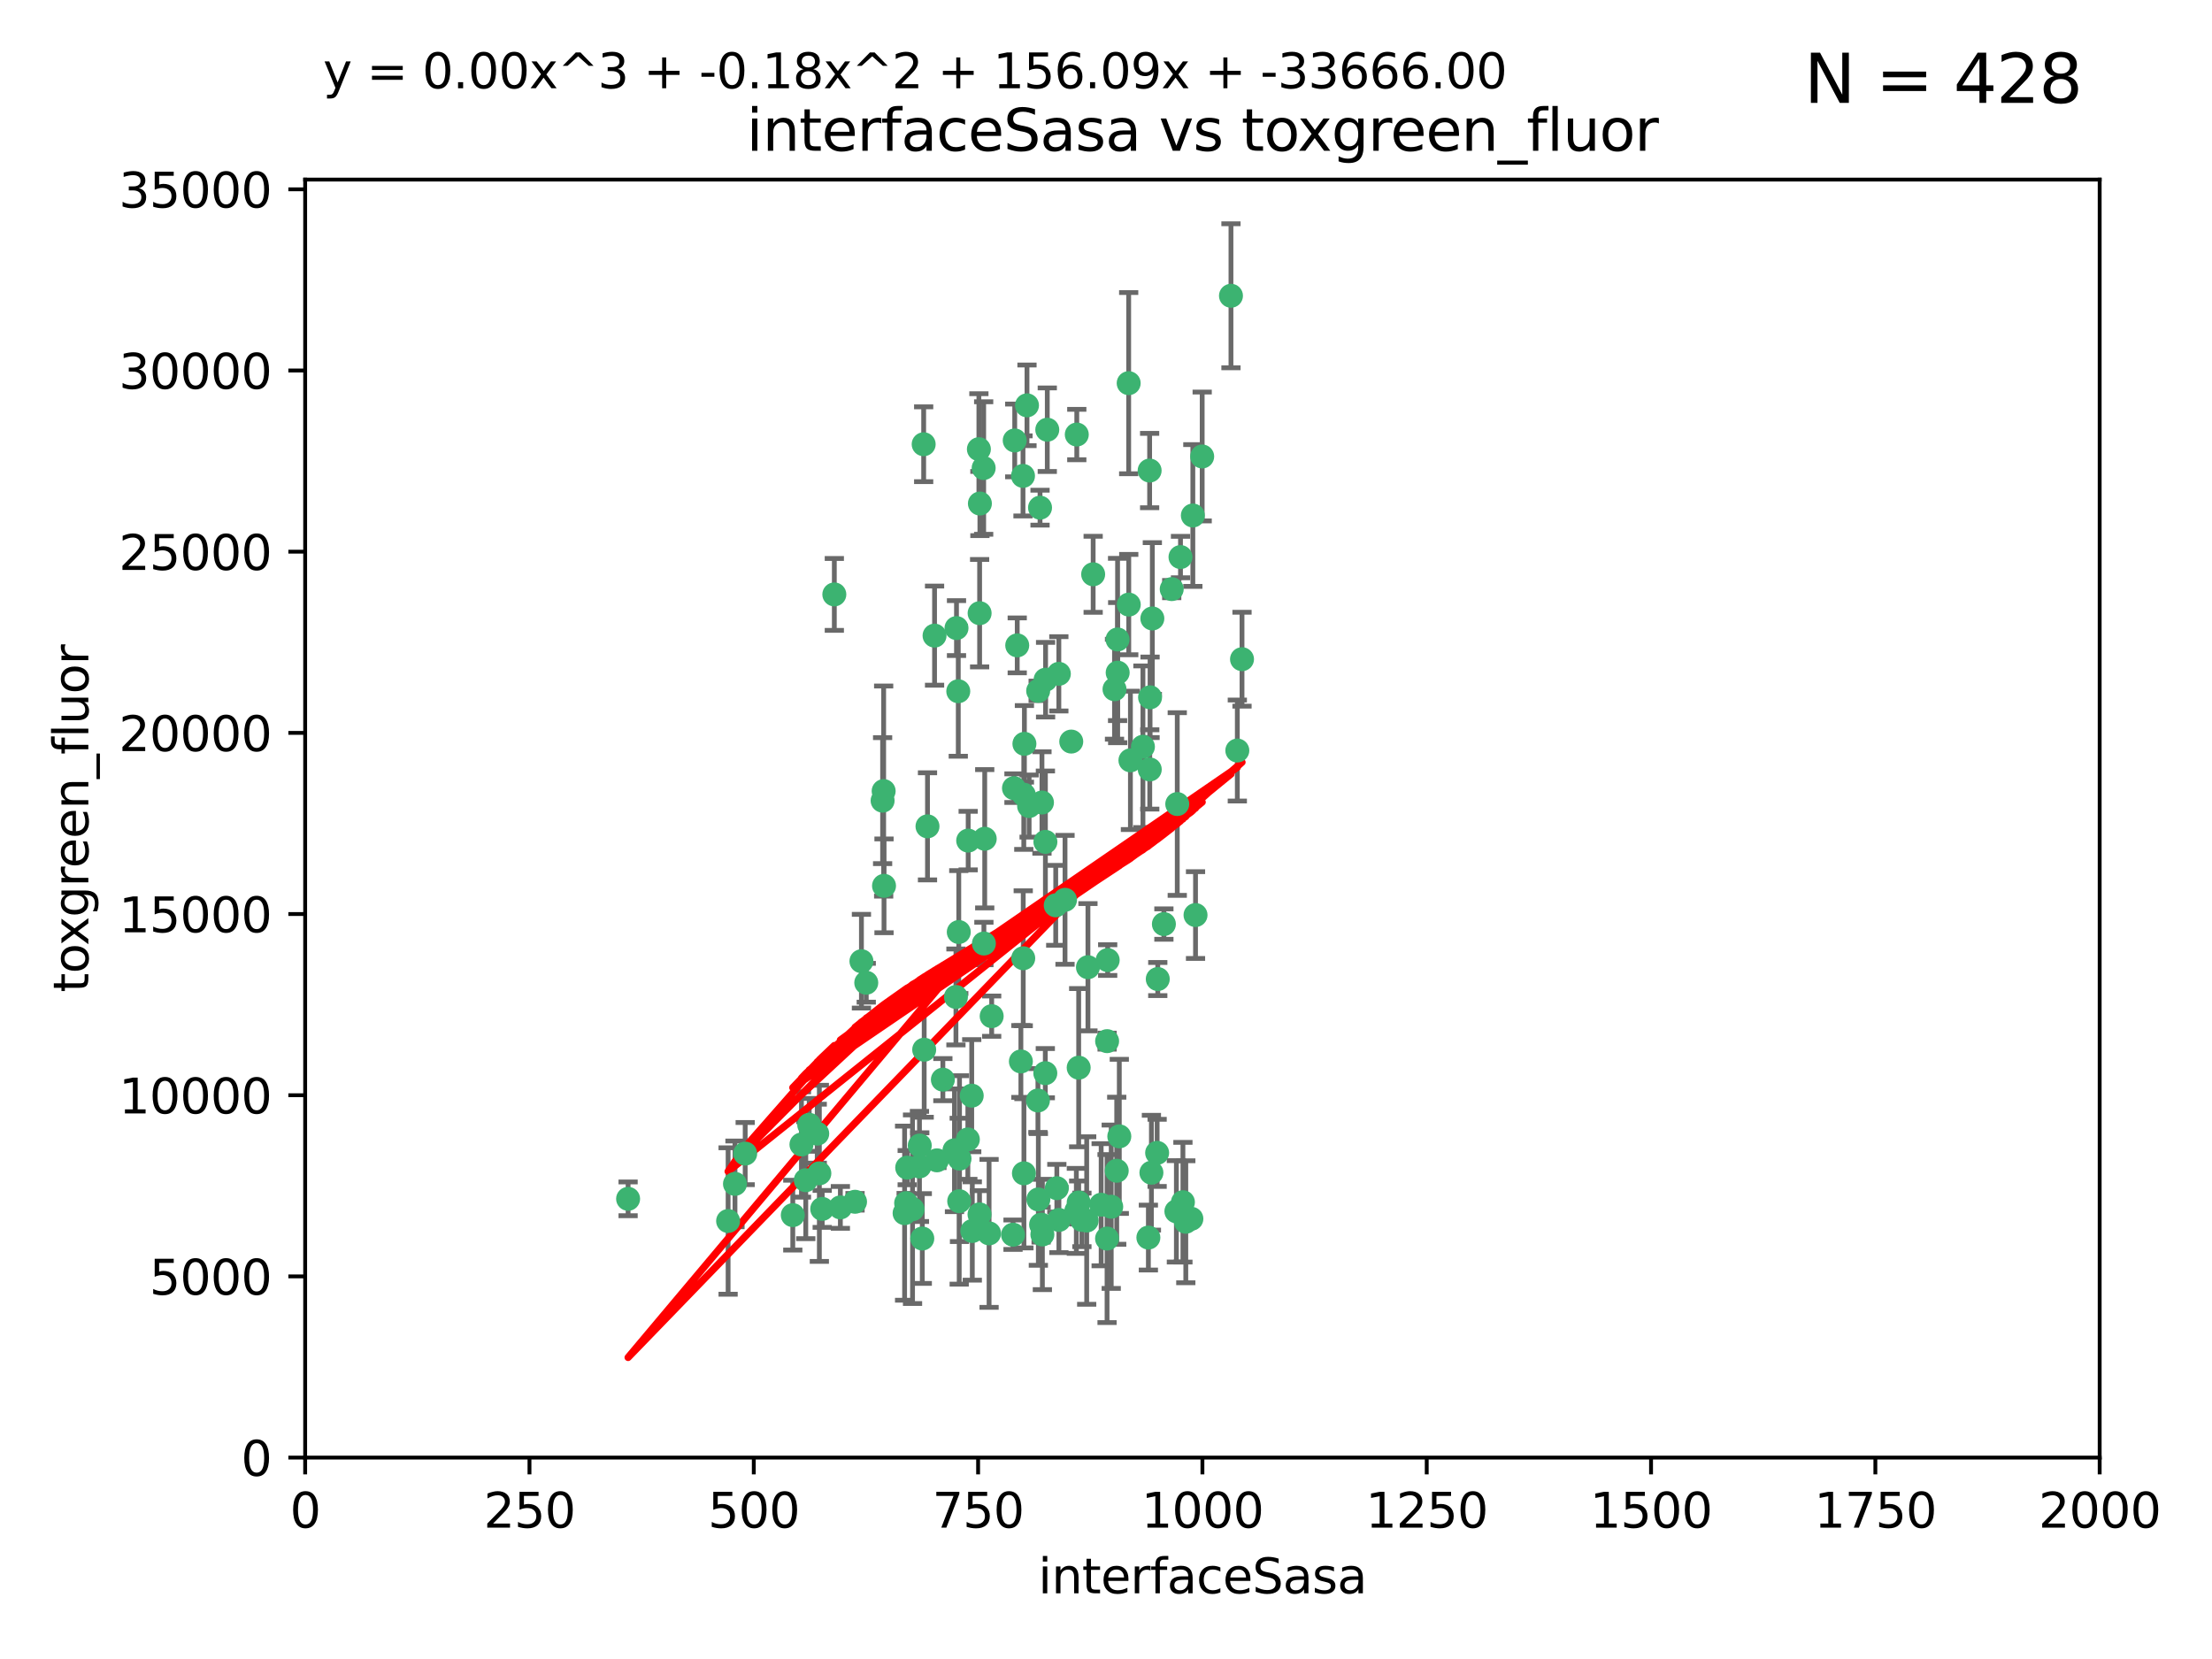 <?xml version="1.0" encoding="utf-8" standalone="no"?>
<!DOCTYPE svg PUBLIC "-//W3C//DTD SVG 1.1//EN"
  "http://www.w3.org/Graphics/SVG/1.1/DTD/svg11.dtd">
<svg xmlns:xlink="http://www.w3.org/1999/xlink" width="460.8pt" height="345.6pt" viewBox="0 0 460.8 345.6" xmlns="http://www.w3.org/2000/svg" version="1.1">
 <defs>
  <style type="text/css">*{stroke-linejoin: round; stroke-linecap: butt}</style>
 </defs>
 <g id="figure_1">
  <g id="patch_1">
   <path d="M 0 345.6 
L 460.8 345.6 
L 460.8 0 
L 0 0 
z
" style="fill: #ffffff"/>
  </g>
  <g id="axes_1">
   <g id="patch_2">
    <path d="M 63.571 303.64 
L 437.4 303.64 
L 437.4 37.411 
L 63.571 37.411 
z
" style="fill: #ffffff"/>
   </g>
   <g id="PathCollection_1">
    <defs>
     <path id="mf223bf314c" d="M 0 1.118 
C 0.297 1.118 0.581 1 0.791 0.791 
C 1 0.581 1.118 0.297 1.118 0 
C 1.118 -0.297 1 -0.581 0.791 -0.791 
C 0.581 -1 0.297 -1.118 0 -1.118 
C -0.297 -1.118 -0.581 -1 -0.791 -0.791 
C -1 -0.581 -1.118 -0.297 -1.118 0 
C -1.118 0.297 -1 0.581 -0.791 0.791 
C -0.581 1 -0.297 1.118 0 1.118 
z
" style="stroke: #3cb371"/>
    </defs>
    <g clip-path="url(#p4c27a31c7d)">
     <use xlink:href="#mf223bf314c" x="239.489" y="98.026" style="fill: #3cb371; stroke: #3cb371"/>
     <use xlink:href="#mf223bf314c" x="250.437" y="95.094" style="fill: #3cb371; stroke: #3cb371"/>
     <use xlink:href="#mf223bf314c" x="218.168" y="89.516" style="fill: #3cb371; stroke: #3cb371"/>
     <use xlink:href="#mf223bf314c" x="245.919" y="116.045" style="fill: #3cb371; stroke: #3cb371"/>
     <use xlink:href="#mf223bf314c" x="240.054" y="128.839" style="fill: #3cb371; stroke: #3cb371"/>
     <use xlink:href="#mf223bf314c" x="258.734" y="137.321" style="fill: #3cb371; stroke: #3cb371"/>
     <use xlink:href="#mf223bf314c" x="235.488" y="158.394" style="fill: #3cb371; stroke: #3cb371"/>
     <use xlink:href="#mf223bf314c" x="211.385" y="91.754" style="fill: #3cb371; stroke: #3cb371"/>
     <use xlink:href="#mf223bf314c" x="235.142" y="125.947" style="fill: #3cb371; stroke: #3cb371"/>
     <use xlink:href="#mf223bf314c" x="223.161" y="154.483" style="fill: #3cb371; stroke: #3cb371"/>
     <use xlink:href="#mf223bf314c" x="248.491" y="107.386" style="fill: #3cb371; stroke: #3cb371"/>
     <use xlink:href="#mf223bf314c" x="227.725" y="119.635" style="fill: #3cb371; stroke: #3cb371"/>
     <use xlink:href="#mf223bf314c" x="235.125" y="79.819" style="fill: #3cb371; stroke: #3cb371"/>
     <use xlink:href="#mf223bf314c" x="244.091" y="122.72" style="fill: #3cb371; stroke: #3cb371"/>
     <use xlink:href="#mf223bf314c" x="241.185" y="203.953" style="fill: #3cb371; stroke: #3cb371"/>
     <use xlink:href="#mf223bf314c" x="211.908" y="134.443" style="fill: #3cb371; stroke: #3cb371"/>
     <use xlink:href="#mf223bf314c" x="213.404" y="154.954" style="fill: #3cb371; stroke: #3cb371"/>
     <use xlink:href="#mf223bf314c" x="204.131" y="104.896" style="fill: #3cb371; stroke: #3cb371"/>
     <use xlink:href="#mf223bf314c" x="257.757" y="156.348" style="fill: #3cb371; stroke: #3cb371"/>
     <use xlink:href="#mf223bf314c" x="216.658" y="105.756" style="fill: #3cb371; stroke: #3cb371"/>
     <use xlink:href="#mf223bf314c" x="204.916" y="97.498" style="fill: #3cb371; stroke: #3cb371"/>
     <use xlink:href="#mf223bf314c" x="192.417" y="92.545" style="fill: #3cb371; stroke: #3cb371"/>
     <use xlink:href="#mf223bf314c" x="213.275" y="165.548" style="fill: #3cb371; stroke: #3cb371"/>
     <use xlink:href="#mf223bf314c" x="216.269" y="143.916" style="fill: #3cb371; stroke: #3cb371"/>
     <use xlink:href="#mf223bf314c" x="206.585" y="211.686" style="fill: #3cb371; stroke: #3cb371"/>
     <use xlink:href="#mf223bf314c" x="239.86" y="244.292" style="fill: #3cb371; stroke: #3cb371"/>
     <use xlink:href="#mf223bf314c" x="230.751" y="200.005" style="fill: #3cb371; stroke: #3cb371"/>
     <use xlink:href="#mf223bf314c" x="199.256" y="130.84" style="fill: #3cb371; stroke: #3cb371"/>
     <use xlink:href="#mf223bf314c" x="216.882" y="255.109" style="fill: #3cb371; stroke: #3cb371"/>
     <use xlink:href="#mf223bf314c" x="213.159" y="199.62" style="fill: #3cb371; stroke: #3cb371"/>
     <use xlink:href="#mf223bf314c" x="217.777" y="175.376" style="fill: #3cb371; stroke: #3cb371"/>
     <use xlink:href="#mf223bf314c" x="220.577" y="140.37" style="fill: #3cb371; stroke: #3cb371"/>
     <use xlink:href="#mf223bf314c" x="217.06" y="167.179" style="fill: #3cb371; stroke: #3cb371"/>
     <use xlink:href="#mf223bf314c" x="214.383" y="167.916" style="fill: #3cb371; stroke: #3cb371"/>
     <use xlink:href="#mf223bf314c" x="203.92" y="93.572" style="fill: #3cb371; stroke: #3cb371"/>
     <use xlink:href="#mf223bf314c" x="247.024" y="254.516" style="fill: #3cb371; stroke: #3cb371"/>
     <use xlink:href="#mf223bf314c" x="204.073" y="127.738" style="fill: #3cb371; stroke: #3cb371"/>
     <use xlink:href="#mf223bf314c" x="239.579" y="145.262" style="fill: #3cb371; stroke: #3cb371"/>
     <use xlink:href="#mf223bf314c" x="226.377" y="254.258" style="fill: #3cb371; stroke: #3cb371"/>
     <use xlink:href="#mf223bf314c" x="221.863" y="187.448" style="fill: #3cb371; stroke: #3cb371"/>
     <use xlink:href="#mf223bf314c" x="232.833" y="140.122" style="fill: #3cb371; stroke: #3cb371"/>
     <use xlink:href="#mf223bf314c" x="216.22" y="229.253" style="fill: #3cb371; stroke: #3cb371"/>
     <use xlink:href="#mf223bf314c" x="188.766" y="250.635" style="fill: #3cb371; stroke: #3cb371"/>
     <use xlink:href="#mf223bf314c" x="232.635" y="243.887" style="fill: #3cb371; stroke: #3cb371"/>
     <use xlink:href="#mf223bf314c" x="256.433" y="61.614" style="fill: #3cb371; stroke: #3cb371"/>
     <use xlink:href="#mf223bf314c" x="220.589" y="254.138" style="fill: #3cb371; stroke: #3cb371"/>
     <use xlink:href="#mf223bf314c" x="230.62" y="258.016" style="fill: #3cb371; stroke: #3cb371"/>
     <use xlink:href="#mf223bf314c" x="219.927" y="188.597" style="fill: #3cb371; stroke: #3cb371"/>
     <use xlink:href="#mf223bf314c" x="249.05" y="190.622" style="fill: #3cb371; stroke: #3cb371"/>
     <use xlink:href="#mf223bf314c" x="213.94" y="84.44" style="fill: #3cb371; stroke: #3cb371"/>
     <use xlink:href="#mf223bf314c" x="194.686" y="132.411" style="fill: #3cb371; stroke: #3cb371"/>
     <use xlink:href="#mf223bf314c" x="183.864" y="166.79" style="fill: #3cb371; stroke: #3cb371"/>
     <use xlink:href="#mf223bf314c" x="178.12" y="250.352" style="fill: #3cb371; stroke: #3cb371"/>
     <use xlink:href="#mf223bf314c" x="230.632" y="216.89" style="fill: #3cb371; stroke: #3cb371"/>
     <use xlink:href="#mf223bf314c" x="248.185" y="253.893" style="fill: #3cb371; stroke: #3cb371"/>
     <use xlink:href="#mf223bf314c" x="220.157" y="247.522" style="fill: #3cb371; stroke: #3cb371"/>
     <use xlink:href="#mf223bf314c" x="213.11" y="99.14" style="fill: #3cb371; stroke: #3cb371"/>
     <use xlink:href="#mf223bf314c" x="245.063" y="252.344" style="fill: #3cb371; stroke: #3cb371"/>
     <use xlink:href="#mf223bf314c" x="180.458" y="204.723" style="fill: #3cb371; stroke: #3cb371"/>
     <use xlink:href="#mf223bf314c" x="211.23" y="164.19" style="fill: #3cb371; stroke: #3cb371"/>
     <use xlink:href="#mf223bf314c" x="238.093" y="155.561" style="fill: #3cb371; stroke: #3cb371"/>
     <use xlink:href="#mf223bf314c" x="199.626" y="143.999" style="fill: #3cb371; stroke: #3cb371"/>
     <use xlink:href="#mf223bf314c" x="246.424" y="250.441" style="fill: #3cb371; stroke: #3cb371"/>
     <use xlink:href="#mf223bf314c" x="193.215" y="172.143" style="fill: #3cb371; stroke: #3cb371"/>
     <use xlink:href="#mf223bf314c" x="199.14" y="207.684" style="fill: #3cb371; stroke: #3cb371"/>
     <use xlink:href="#mf223bf314c" x="168.576" y="234.325" style="fill: #3cb371; stroke: #3cb371"/>
     <use xlink:href="#mf223bf314c" x="232.811" y="133.213" style="fill: #3cb371; stroke: #3cb371"/>
     <use xlink:href="#mf223bf314c" x="224.314" y="90.523" style="fill: #3cb371; stroke: #3cb371"/>
     <use xlink:href="#mf223bf314c" x="216.308" y="249.867" style="fill: #3cb371; stroke: #3cb371"/>
     <use xlink:href="#mf223bf314c" x="231.488" y="251.387" style="fill: #3cb371; stroke: #3cb371"/>
     <use xlink:href="#mf223bf314c" x="239.516" y="160.289" style="fill: #3cb371; stroke: #3cb371"/>
     <use xlink:href="#mf223bf314c" x="204.964" y="196.552" style="fill: #3cb371; stroke: #3cb371"/>
     <use xlink:href="#mf223bf314c" x="229.39" y="250.967" style="fill: #3cb371; stroke: #3cb371"/>
     <use xlink:href="#mf223bf314c" x="170.245" y="236.161" style="fill: #3cb371; stroke: #3cb371"/>
     <use xlink:href="#mf223bf314c" x="190.099" y="251.902" style="fill: #3cb371; stroke: #3cb371"/>
     <use xlink:href="#mf223bf314c" x="224.71" y="222.416" style="fill: #3cb371; stroke: #3cb371"/>
     <use xlink:href="#mf223bf314c" x="192.129" y="258.008" style="fill: #3cb371; stroke: #3cb371"/>
     <use xlink:href="#mf223bf314c" x="212.669" y="221.118" style="fill: #3cb371; stroke: #3cb371"/>
     <use xlink:href="#mf223bf314c" x="205.136" y="174.728" style="fill: #3cb371; stroke: #3cb371"/>
     <use xlink:href="#mf223bf314c" x="201.621" y="237.366" style="fill: #3cb371; stroke: #3cb371"/>
     <use xlink:href="#mf223bf314c" x="213.303" y="244.424" style="fill: #3cb371; stroke: #3cb371"/>
     <use xlink:href="#mf223bf314c" x="217.815" y="141.593" style="fill: #3cb371; stroke: #3cb371"/>
     <use xlink:href="#mf223bf314c" x="201.69" y="175.112" style="fill: #3cb371; stroke: #3cb371"/>
     <use xlink:href="#mf223bf314c" x="191.602" y="238.639" style="fill: #3cb371; stroke: #3cb371"/>
     <use xlink:href="#mf223bf314c" x="199.884" y="241.363" style="fill: #3cb371; stroke: #3cb371"/>
     <use xlink:href="#mf223bf314c" x="191.542" y="242.989" style="fill: #3cb371; stroke: #3cb371"/>
     <use xlink:href="#mf223bf314c" x="199.731" y="194.16" style="fill: #3cb371; stroke: #3cb371"/>
     <use xlink:href="#mf223bf314c" x="198.836" y="239.629" style="fill: #3cb371; stroke: #3cb371"/>
     <use xlink:href="#mf223bf314c" x="224.71" y="250.499" style="fill: #3cb371; stroke: #3cb371"/>
     <use xlink:href="#mf223bf314c" x="242.461" y="192.502" style="fill: #3cb371; stroke: #3cb371"/>
     <use xlink:href="#mf223bf314c" x="175.066" y="251.524" style="fill: #3cb371; stroke: #3cb371"/>
     <use xlink:href="#mf223bf314c" x="196.417" y="224.911" style="fill: #3cb371; stroke: #3cb371"/>
     <use xlink:href="#mf223bf314c" x="233.172" y="236.725" style="fill: #3cb371; stroke: #3cb371"/>
     <use xlink:href="#mf223bf314c" x="199.821" y="250.228" style="fill: #3cb371; stroke: #3cb371"/>
     <use xlink:href="#mf223bf314c" x="206.043" y="256.937" style="fill: #3cb371; stroke: #3cb371"/>
     <use xlink:href="#mf223bf314c" x="192.525" y="218.674" style="fill: #3cb371; stroke: #3cb371"/>
     <use xlink:href="#mf223bf314c" x="184.082" y="164.794" style="fill: #3cb371; stroke: #3cb371"/>
     <use xlink:href="#mf223bf314c" x="217.146" y="257.163" style="fill: #3cb371; stroke: #3cb371"/>
     <use xlink:href="#mf223bf314c" x="232.174" y="143.576" style="fill: #3cb371; stroke: #3cb371"/>
     <use xlink:href="#mf223bf314c" x="239.228" y="257.808" style="fill: #3cb371; stroke: #3cb371"/>
     <use xlink:href="#mf223bf314c" x="179.453" y="200.236" style="fill: #3cb371; stroke: #3cb371"/>
     <use xlink:href="#mf223bf314c" x="167.858" y="245.856" style="fill: #3cb371; stroke: #3cb371"/>
     <use xlink:href="#mf223bf314c" x="166.957" y="238.42" style="fill: #3cb371; stroke: #3cb371"/>
     <use xlink:href="#mf223bf314c" x="211.034" y="257.211" style="fill: #3cb371; stroke: #3cb371"/>
     <use xlink:href="#mf223bf314c" x="224.222" y="252.246" style="fill: #3cb371; stroke: #3cb371"/>
     <use xlink:href="#mf223bf314c" x="241.052" y="240.162" style="fill: #3cb371; stroke: #3cb371"/>
     <use xlink:href="#mf223bf314c" x="165.152" y="253.135" style="fill: #3cb371; stroke: #3cb371"/>
     <use xlink:href="#mf223bf314c" x="171.281" y="251.838" style="fill: #3cb371; stroke: #3cb371"/>
     <use xlink:href="#mf223bf314c" x="245.245" y="167.495" style="fill: #3cb371; stroke: #3cb371"/>
     <use xlink:href="#mf223bf314c" x="202.548" y="256.438" style="fill: #3cb371; stroke: #3cb371"/>
     <use xlink:href="#mf223bf314c" x="188.445" y="252.723" style="fill: #3cb371; stroke: #3cb371"/>
     <use xlink:href="#mf223bf314c" x="217.757" y="223.562" style="fill: #3cb371; stroke: #3cb371"/>
     <use xlink:href="#mf223bf314c" x="170.686" y="244.428" style="fill: #3cb371; stroke: #3cb371"/>
     <use xlink:href="#mf223bf314c" x="173.806" y="123.828" style="fill: #3cb371; stroke: #3cb371"/>
     <use xlink:href="#mf223bf314c" x="155.238" y="240.314" style="fill: #3cb371; stroke: #3cb371"/>
     <use xlink:href="#mf223bf314c" x="195.181" y="241.718" style="fill: #3cb371; stroke: #3cb371"/>
     <use xlink:href="#mf223bf314c" x="204.052" y="252.978" style="fill: #3cb371; stroke: #3cb371"/>
     <use xlink:href="#mf223bf314c" x="226.639" y="201.488" style="fill: #3cb371; stroke: #3cb371"/>
     <use xlink:href="#mf223bf314c" x="184.157" y="184.534" style="fill: #3cb371; stroke: #3cb371"/>
     <use xlink:href="#mf223bf314c" x="188.987" y="243.241" style="fill: #3cb371; stroke: #3cb371"/>
     <use xlink:href="#mf223bf314c" x="153.109" y="246.624" style="fill: #3cb371; stroke: #3cb371"/>
     <use xlink:href="#mf223bf314c" x="151.679" y="254.359" style="fill: #3cb371; stroke: #3cb371"/>
     <use xlink:href="#mf223bf314c" x="225.383" y="254.12" style="fill: #3cb371; stroke: #3cb371"/>
     <use xlink:href="#mf223bf314c" x="130.845" y="249.74" style="fill: #3cb371; stroke: #3cb371"/>
     <use xlink:href="#mf223bf314c" x="202.428" y="228.248" style="fill: #3cb371; stroke: #3cb371"/>
    </g>
   </g>
   <g id="matplotlib.axis_1">
    <g id="xtick_1">
     <g id="line2d_1">
      <defs>
       <path id="m5cf4a418ec" d="M 0 0 
L 0 3.5 
" style="stroke: #000000; stroke-width: 0.8"/>
      </defs>
      <g>
       <use xlink:href="#m5cf4a418ec" x="63.571" y="303.64" style="stroke: #000000; stroke-width: 0.8"/>
      </g>
     </g>
     <g id="text_1">
      <!-- 0 -->
      <g transform="translate(60.39 318.238)scale(0.1 -0.1)">
       <defs>
        <path id="DejaVuSans-30" d="M 2034 4250 
Q 1547 4250 1301 3770 
Q 1056 3291 1056 2328 
Q 1056 1369 1301 889 
Q 1547 409 2034 409 
Q 2525 409 2770 889 
Q 3016 1369 3016 2328 
Q 3016 3291 2770 3770 
Q 2525 4250 2034 4250 
z
M 2034 4750 
Q 2819 4750 3233 4129 
Q 3647 3509 3647 2328 
Q 3647 1150 3233 529 
Q 2819 -91 2034 -91 
Q 1250 -91 836 529 
Q 422 1150 422 2328 
Q 422 3509 836 4129 
Q 1250 4750 2034 4750 
z
" transform="scale(0.016)"/>
       </defs>
       <use xlink:href="#DejaVuSans-30"/>
      </g>
     </g>
    </g>
    <g id="xtick_2">
     <g id="line2d_2">
      <g>
       <use xlink:href="#m5cf4a418ec" x="110.3" y="303.64" style="stroke: #000000; stroke-width: 0.8"/>
      </g>
     </g>
     <g id="text_2">
      <!-- 250 -->
      <g transform="translate(100.756 318.238)scale(0.1 -0.1)">
       <defs>
        <path id="DejaVuSans-32" d="M 1228 531 
L 3431 531 
L 3431 0 
L 469 0 
L 469 531 
Q 828 903 1448 1529 
Q 2069 2156 2228 2338 
Q 2531 2678 2651 2914 
Q 2772 3150 2772 3378 
Q 2772 3750 2511 3984 
Q 2250 4219 1831 4219 
Q 1534 4219 1204 4116 
Q 875 4013 500 3803 
L 500 4441 
Q 881 4594 1212 4672 
Q 1544 4750 1819 4750 
Q 2544 4750 2975 4387 
Q 3406 4025 3406 3419 
Q 3406 3131 3298 2873 
Q 3191 2616 2906 2266 
Q 2828 2175 2409 1742 
Q 1991 1309 1228 531 
z
" transform="scale(0.016)"/>
        <path id="DejaVuSans-35" d="M 691 4666 
L 3169 4666 
L 3169 4134 
L 1269 4134 
L 1269 2991 
Q 1406 3038 1543 3061 
Q 1681 3084 1819 3084 
Q 2600 3084 3056 2656 
Q 3513 2228 3513 1497 
Q 3513 744 3044 326 
Q 2575 -91 1722 -91 
Q 1428 -91 1123 -41 
Q 819 9 494 109 
L 494 744 
Q 775 591 1075 516 
Q 1375 441 1709 441 
Q 2250 441 2565 725 
Q 2881 1009 2881 1497 
Q 2881 1984 2565 2268 
Q 2250 2553 1709 2553 
Q 1456 2553 1204 2497 
Q 953 2441 691 2322 
L 691 4666 
z
" transform="scale(0.016)"/>
       </defs>
       <use xlink:href="#DejaVuSans-32"/>
       <use xlink:href="#DejaVuSans-35" x="63.623"/>
       <use xlink:href="#DejaVuSans-30" x="127.246"/>
      </g>
     </g>
    </g>
    <g id="xtick_3">
     <g id="line2d_3">
      <g>
       <use xlink:href="#m5cf4a418ec" x="157.028" y="303.64" style="stroke: #000000; stroke-width: 0.8"/>
      </g>
     </g>
     <g id="text_3">
      <!-- 500 -->
      <g transform="translate(147.485 318.238)scale(0.1 -0.1)">
       <use xlink:href="#DejaVuSans-35"/>
       <use xlink:href="#DejaVuSans-30" x="63.623"/>
       <use xlink:href="#DejaVuSans-30" x="127.246"/>
      </g>
     </g>
    </g>
    <g id="xtick_4">
     <g id="line2d_4">
      <g>
       <use xlink:href="#m5cf4a418ec" x="203.757" y="303.64" style="stroke: #000000; stroke-width: 0.8"/>
      </g>
     </g>
     <g id="text_4">
      <!-- 750 -->
      <g transform="translate(194.213 318.238)scale(0.1 -0.1)">
       <defs>
        <path id="DejaVuSans-37" d="M 525 4666 
L 3525 4666 
L 3525 4397 
L 1831 0 
L 1172 0 
L 2766 4134 
L 525 4134 
L 525 4666 
z
" transform="scale(0.016)"/>
       </defs>
       <use xlink:href="#DejaVuSans-37"/>
       <use xlink:href="#DejaVuSans-35" x="63.623"/>
       <use xlink:href="#DejaVuSans-30" x="127.246"/>
      </g>
     </g>
    </g>
    <g id="xtick_5">
     <g id="line2d_5">
      <g>
       <use xlink:href="#m5cf4a418ec" x="250.486" y="303.64" style="stroke: #000000; stroke-width: 0.8"/>
      </g>
     </g>
     <g id="text_5">
      <!-- 1000 -->
      <g transform="translate(237.761 318.238)scale(0.1 -0.1)">
       <defs>
        <path id="DejaVuSans-31" d="M 794 531 
L 1825 531 
L 1825 4091 
L 703 3866 
L 703 4441 
L 1819 4666 
L 2450 4666 
L 2450 531 
L 3481 531 
L 3481 0 
L 794 0 
L 794 531 
z
" transform="scale(0.016)"/>
       </defs>
       <use xlink:href="#DejaVuSans-31"/>
       <use xlink:href="#DejaVuSans-30" x="63.623"/>
       <use xlink:href="#DejaVuSans-30" x="127.246"/>
       <use xlink:href="#DejaVuSans-30" x="190.869"/>
      </g>
     </g>
    </g>
    <g id="xtick_6">
     <g id="line2d_6">
      <g>
       <use xlink:href="#m5cf4a418ec" x="297.214" y="303.64" style="stroke: #000000; stroke-width: 0.8"/>
      </g>
     </g>
     <g id="text_6">
      <!-- 1250 -->
      <g transform="translate(284.489 318.238)scale(0.1 -0.1)">
       <use xlink:href="#DejaVuSans-31"/>
       <use xlink:href="#DejaVuSans-32" x="63.623"/>
       <use xlink:href="#DejaVuSans-35" x="127.246"/>
       <use xlink:href="#DejaVuSans-30" x="190.869"/>
      </g>
     </g>
    </g>
    <g id="xtick_7">
     <g id="line2d_7">
      <g>
       <use xlink:href="#m5cf4a418ec" x="343.943" y="303.64" style="stroke: #000000; stroke-width: 0.8"/>
      </g>
     </g>
     <g id="text_7">
      <!-- 1500 -->
      <g transform="translate(331.218 318.238)scale(0.1 -0.1)">
       <use xlink:href="#DejaVuSans-31"/>
       <use xlink:href="#DejaVuSans-35" x="63.623"/>
       <use xlink:href="#DejaVuSans-30" x="127.246"/>
       <use xlink:href="#DejaVuSans-30" x="190.869"/>
      </g>
     </g>
    </g>
    <g id="xtick_8">
     <g id="line2d_8">
      <g>
       <use xlink:href="#m5cf4a418ec" x="390.671" y="303.64" style="stroke: #000000; stroke-width: 0.8"/>
      </g>
     </g>
     <g id="text_8">
      <!-- 1750 -->
      <g transform="translate(377.946 318.238)scale(0.1 -0.1)">
       <use xlink:href="#DejaVuSans-31"/>
       <use xlink:href="#DejaVuSans-37" x="63.623"/>
       <use xlink:href="#DejaVuSans-35" x="127.246"/>
       <use xlink:href="#DejaVuSans-30" x="190.869"/>
      </g>
     </g>
    </g>
    <g id="xtick_9">
     <g id="line2d_9">
      <g>
       <use xlink:href="#m5cf4a418ec" x="437.4" y="303.64" style="stroke: #000000; stroke-width: 0.8"/>
      </g>
     </g>
     <g id="text_9">
      <!-- 2000 -->
      <g transform="translate(424.675 318.238)scale(0.1 -0.1)">
       <use xlink:href="#DejaVuSans-32"/>
       <use xlink:href="#DejaVuSans-30" x="63.623"/>
       <use xlink:href="#DejaVuSans-30" x="127.246"/>
       <use xlink:href="#DejaVuSans-30" x="190.869"/>
      </g>
     </g>
    </g>
    <g id="text_10">
     <!-- interfaceSasa -->
     <g transform="translate(216.279 331.917)scale(0.1 -0.1)">
      <defs>
       <path id="DejaVuSans-69" d="M 603 3500 
L 1178 3500 
L 1178 0 
L 603 0 
L 603 3500 
z
M 603 4863 
L 1178 4863 
L 1178 4134 
L 603 4134 
L 603 4863 
z
" transform="scale(0.016)"/>
       <path id="DejaVuSans-6e" d="M 3513 2113 
L 3513 0 
L 2938 0 
L 2938 2094 
Q 2938 2591 2744 2837 
Q 2550 3084 2163 3084 
Q 1697 3084 1428 2787 
Q 1159 2491 1159 1978 
L 1159 0 
L 581 0 
L 581 3500 
L 1159 3500 
L 1159 2956 
Q 1366 3272 1645 3428 
Q 1925 3584 2291 3584 
Q 2894 3584 3203 3211 
Q 3513 2838 3513 2113 
z
" transform="scale(0.016)"/>
       <path id="DejaVuSans-74" d="M 1172 4494 
L 1172 3500 
L 2356 3500 
L 2356 3053 
L 1172 3053 
L 1172 1153 
Q 1172 725 1289 603 
Q 1406 481 1766 481 
L 2356 481 
L 2356 0 
L 1766 0 
Q 1100 0 847 248 
Q 594 497 594 1153 
L 594 3053 
L 172 3053 
L 172 3500 
L 594 3500 
L 594 4494 
L 1172 4494 
z
" transform="scale(0.016)"/>
       <path id="DejaVuSans-65" d="M 3597 1894 
L 3597 1613 
L 953 1613 
Q 991 1019 1311 708 
Q 1631 397 2203 397 
Q 2534 397 2845 478 
Q 3156 559 3463 722 
L 3463 178 
Q 3153 47 2828 -22 
Q 2503 -91 2169 -91 
Q 1331 -91 842 396 
Q 353 884 353 1716 
Q 353 2575 817 3079 
Q 1281 3584 2069 3584 
Q 2775 3584 3186 3129 
Q 3597 2675 3597 1894 
z
M 3022 2063 
Q 3016 2534 2758 2815 
Q 2500 3097 2075 3097 
Q 1594 3097 1305 2825 
Q 1016 2553 972 2059 
L 3022 2063 
z
" transform="scale(0.016)"/>
       <path id="DejaVuSans-72" d="M 2631 2963 
Q 2534 3019 2420 3045 
Q 2306 3072 2169 3072 
Q 1681 3072 1420 2755 
Q 1159 2438 1159 1844 
L 1159 0 
L 581 0 
L 581 3500 
L 1159 3500 
L 1159 2956 
Q 1341 3275 1631 3429 
Q 1922 3584 2338 3584 
Q 2397 3584 2469 3576 
Q 2541 3569 2628 3553 
L 2631 2963 
z
" transform="scale(0.016)"/>
       <path id="DejaVuSans-66" d="M 2375 4863 
L 2375 4384 
L 1825 4384 
Q 1516 4384 1395 4259 
Q 1275 4134 1275 3809 
L 1275 3500 
L 2222 3500 
L 2222 3053 
L 1275 3053 
L 1275 0 
L 697 0 
L 697 3053 
L 147 3053 
L 147 3500 
L 697 3500 
L 697 3744 
Q 697 4328 969 4595 
Q 1241 4863 1831 4863 
L 2375 4863 
z
" transform="scale(0.016)"/>
       <path id="DejaVuSans-61" d="M 2194 1759 
Q 1497 1759 1228 1600 
Q 959 1441 959 1056 
Q 959 750 1161 570 
Q 1363 391 1709 391 
Q 2188 391 2477 730 
Q 2766 1069 2766 1631 
L 2766 1759 
L 2194 1759 
z
M 3341 1997 
L 3341 0 
L 2766 0 
L 2766 531 
Q 2569 213 2275 61 
Q 1981 -91 1556 -91 
Q 1019 -91 701 211 
Q 384 513 384 1019 
Q 384 1609 779 1909 
Q 1175 2209 1959 2209 
L 2766 2209 
L 2766 2266 
Q 2766 2663 2505 2880 
Q 2244 3097 1772 3097 
Q 1472 3097 1187 3025 
Q 903 2953 641 2809 
L 641 3341 
Q 956 3463 1253 3523 
Q 1550 3584 1831 3584 
Q 2591 3584 2966 3190 
Q 3341 2797 3341 1997 
z
" transform="scale(0.016)"/>
       <path id="DejaVuSans-63" d="M 3122 3366 
L 3122 2828 
Q 2878 2963 2633 3030 
Q 2388 3097 2138 3097 
Q 1578 3097 1268 2742 
Q 959 2388 959 1747 
Q 959 1106 1268 751 
Q 1578 397 2138 397 
Q 2388 397 2633 464 
Q 2878 531 3122 666 
L 3122 134 
Q 2881 22 2623 -34 
Q 2366 -91 2075 -91 
Q 1284 -91 818 406 
Q 353 903 353 1747 
Q 353 2603 823 3093 
Q 1294 3584 2113 3584 
Q 2378 3584 2631 3529 
Q 2884 3475 3122 3366 
z
" transform="scale(0.016)"/>
       <path id="DejaVuSans-53" d="M 3425 4513 
L 3425 3897 
Q 3066 4069 2747 4153 
Q 2428 4238 2131 4238 
Q 1616 4238 1336 4038 
Q 1056 3838 1056 3469 
Q 1056 3159 1242 3001 
Q 1428 2844 1947 2747 
L 2328 2669 
Q 3034 2534 3370 2195 
Q 3706 1856 3706 1288 
Q 3706 609 3251 259 
Q 2797 -91 1919 -91 
Q 1588 -91 1214 -16 
Q 841 59 441 206 
L 441 856 
Q 825 641 1194 531 
Q 1563 422 1919 422 
Q 2459 422 2753 634 
Q 3047 847 3047 1241 
Q 3047 1584 2836 1778 
Q 2625 1972 2144 2069 
L 1759 2144 
Q 1053 2284 737 2584 
Q 422 2884 422 3419 
Q 422 4038 858 4394 
Q 1294 4750 2059 4750 
Q 2388 4750 2728 4690 
Q 3069 4631 3425 4513 
z
" transform="scale(0.016)"/>
       <path id="DejaVuSans-73" d="M 2834 3397 
L 2834 2853 
Q 2591 2978 2328 3040 
Q 2066 3103 1784 3103 
Q 1356 3103 1142 2972 
Q 928 2841 928 2578 
Q 928 2378 1081 2264 
Q 1234 2150 1697 2047 
L 1894 2003 
Q 2506 1872 2764 1633 
Q 3022 1394 3022 966 
Q 3022 478 2636 193 
Q 2250 -91 1575 -91 
Q 1294 -91 989 -36 
Q 684 19 347 128 
L 347 722 
Q 666 556 975 473 
Q 1284 391 1588 391 
Q 1994 391 2212 530 
Q 2431 669 2431 922 
Q 2431 1156 2273 1281 
Q 2116 1406 1581 1522 
L 1381 1569 
Q 847 1681 609 1914 
Q 372 2147 372 2553 
Q 372 3047 722 3315 
Q 1072 3584 1716 3584 
Q 2034 3584 2315 3537 
Q 2597 3491 2834 3397 
z
" transform="scale(0.016)"/>
      </defs>
      <use xlink:href="#DejaVuSans-69"/>
      <use xlink:href="#DejaVuSans-6e" x="27.783"/>
      <use xlink:href="#DejaVuSans-74" x="91.162"/>
      <use xlink:href="#DejaVuSans-65" x="130.371"/>
      <use xlink:href="#DejaVuSans-72" x="191.895"/>
      <use xlink:href="#DejaVuSans-66" x="233.008"/>
      <use xlink:href="#DejaVuSans-61" x="268.213"/>
      <use xlink:href="#DejaVuSans-63" x="329.492"/>
      <use xlink:href="#DejaVuSans-65" x="384.473"/>
      <use xlink:href="#DejaVuSans-53" x="445.996"/>
      <use xlink:href="#DejaVuSans-61" x="509.473"/>
      <use xlink:href="#DejaVuSans-73" x="570.752"/>
      <use xlink:href="#DejaVuSans-61" x="622.852"/>
     </g>
    </g>
   </g>
   <g id="matplotlib.axis_2">
    <g id="ytick_1">
     <g id="line2d_10">
      <defs>
       <path id="m1708c39511" d="M 0 0 
L -3.5 0 
" style="stroke: #000000; stroke-width: 0.8"/>
      </defs>
      <g>
       <use xlink:href="#m1708c39511" x="63.571" y="303.64" style="stroke: #000000; stroke-width: 0.8"/>
      </g>
     </g>
     <g id="text_11">
      <!-- 0 -->
      <g transform="translate(50.209 307.439)scale(0.1 -0.1)">
       <use xlink:href="#DejaVuSans-30"/>
      </g>
     </g>
    </g>
    <g id="ytick_2">
     <g id="line2d_11">
      <g>
       <use xlink:href="#m1708c39511" x="63.571" y="265.897" style="stroke: #000000; stroke-width: 0.8"/>
      </g>
     </g>
     <g id="text_12">
      <!-- 5000 -->
      <g transform="translate(31.121 269.696)scale(0.1 -0.1)">
       <use xlink:href="#DejaVuSans-35"/>
       <use xlink:href="#DejaVuSans-30" x="63.623"/>
       <use xlink:href="#DejaVuSans-30" x="127.246"/>
       <use xlink:href="#DejaVuSans-30" x="190.869"/>
      </g>
     </g>
    </g>
    <g id="ytick_3">
     <g id="line2d_12">
      <g>
       <use xlink:href="#m1708c39511" x="63.571" y="228.154" style="stroke: #000000; stroke-width: 0.8"/>
      </g>
     </g>
     <g id="text_13">
      <!-- 10000 -->
      <g transform="translate(24.759 231.953)scale(0.1 -0.1)">
       <use xlink:href="#DejaVuSans-31"/>
       <use xlink:href="#DejaVuSans-30" x="63.623"/>
       <use xlink:href="#DejaVuSans-30" x="127.246"/>
       <use xlink:href="#DejaVuSans-30" x="190.869"/>
       <use xlink:href="#DejaVuSans-30" x="254.492"/>
      </g>
     </g>
    </g>
    <g id="ytick_4">
     <g id="line2d_13">
      <g>
       <use xlink:href="#m1708c39511" x="63.571" y="190.411" style="stroke: #000000; stroke-width: 0.8"/>
      </g>
     </g>
     <g id="text_14">
      <!-- 15000 -->
      <g transform="translate(24.759 194.21)scale(0.1 -0.1)">
       <use xlink:href="#DejaVuSans-31"/>
       <use xlink:href="#DejaVuSans-35" x="63.623"/>
       <use xlink:href="#DejaVuSans-30" x="127.246"/>
       <use xlink:href="#DejaVuSans-30" x="190.869"/>
       <use xlink:href="#DejaVuSans-30" x="254.492"/>
      </g>
     </g>
    </g>
    <g id="ytick_5">
     <g id="line2d_14">
      <g>
       <use xlink:href="#m1708c39511" x="63.571" y="152.668" style="stroke: #000000; stroke-width: 0.8"/>
      </g>
     </g>
     <g id="text_15">
      <!-- 20000 -->
      <g transform="translate(24.759 156.467)scale(0.1 -0.1)">
       <use xlink:href="#DejaVuSans-32"/>
       <use xlink:href="#DejaVuSans-30" x="63.623"/>
       <use xlink:href="#DejaVuSans-30" x="127.246"/>
       <use xlink:href="#DejaVuSans-30" x="190.869"/>
       <use xlink:href="#DejaVuSans-30" x="254.492"/>
      </g>
     </g>
    </g>
    <g id="ytick_6">
     <g id="line2d_15">
      <g>
       <use xlink:href="#m1708c39511" x="63.571" y="114.925" style="stroke: #000000; stroke-width: 0.8"/>
      </g>
     </g>
     <g id="text_16">
      <!-- 25000 -->
      <g transform="translate(24.759 118.724)scale(0.1 -0.1)">
       <use xlink:href="#DejaVuSans-32"/>
       <use xlink:href="#DejaVuSans-35" x="63.623"/>
       <use xlink:href="#DejaVuSans-30" x="127.246"/>
       <use xlink:href="#DejaVuSans-30" x="190.869"/>
       <use xlink:href="#DejaVuSans-30" x="254.492"/>
      </g>
     </g>
    </g>
    <g id="ytick_7">
     <g id="line2d_16">
      <g>
       <use xlink:href="#m1708c39511" x="63.571" y="77.181" style="stroke: #000000; stroke-width: 0.8"/>
      </g>
     </g>
     <g id="text_17">
      <!-- 30000 -->
      <g transform="translate(24.759 80.981)scale(0.1 -0.1)">
       <defs>
        <path id="DejaVuSans-33" d="M 2597 2516 
Q 3050 2419 3304 2112 
Q 3559 1806 3559 1356 
Q 3559 666 3084 287 
Q 2609 -91 1734 -91 
Q 1441 -91 1130 -33 
Q 819 25 488 141 
L 488 750 
Q 750 597 1062 519 
Q 1375 441 1716 441 
Q 2309 441 2620 675 
Q 2931 909 2931 1356 
Q 2931 1769 2642 2001 
Q 2353 2234 1838 2234 
L 1294 2234 
L 1294 2753 
L 1863 2753 
Q 2328 2753 2575 2939 
Q 2822 3125 2822 3475 
Q 2822 3834 2567 4026 
Q 2313 4219 1838 4219 
Q 1578 4219 1281 4162 
Q 984 4106 628 3988 
L 628 4550 
Q 988 4650 1302 4700 
Q 1616 4750 1894 4750 
Q 2613 4750 3031 4423 
Q 3450 4097 3450 3541 
Q 3450 3153 3228 2886 
Q 3006 2619 2597 2516 
z
" transform="scale(0.016)"/>
       </defs>
       <use xlink:href="#DejaVuSans-33"/>
       <use xlink:href="#DejaVuSans-30" x="63.623"/>
       <use xlink:href="#DejaVuSans-30" x="127.246"/>
       <use xlink:href="#DejaVuSans-30" x="190.869"/>
       <use xlink:href="#DejaVuSans-30" x="254.492"/>
      </g>
     </g>
    </g>
    <g id="ytick_8">
     <g id="line2d_17">
      <g>
       <use xlink:href="#m1708c39511" x="63.571" y="39.438" style="stroke: #000000; stroke-width: 0.8"/>
      </g>
     </g>
     <g id="text_18">
      <!-- 35000 -->
      <g transform="translate(24.759 43.238)scale(0.1 -0.1)">
       <use xlink:href="#DejaVuSans-33"/>
       <use xlink:href="#DejaVuSans-35" x="63.623"/>
       <use xlink:href="#DejaVuSans-30" x="127.246"/>
       <use xlink:href="#DejaVuSans-30" x="190.869"/>
       <use xlink:href="#DejaVuSans-30" x="254.492"/>
      </g>
     </g>
    </g>
    <g id="text_19">
     <!-- toxgreen_fluor -->
     <g transform="translate(18.401 206.72)rotate(-90)scale(0.1 -0.1)">
      <defs>
       <path id="DejaVuSans-6f" d="M 1959 3097 
Q 1497 3097 1228 2736 
Q 959 2375 959 1747 
Q 959 1119 1226 758 
Q 1494 397 1959 397 
Q 2419 397 2687 759 
Q 2956 1122 2956 1747 
Q 2956 2369 2687 2733 
Q 2419 3097 1959 3097 
z
M 1959 3584 
Q 2709 3584 3137 3096 
Q 3566 2609 3566 1747 
Q 3566 888 3137 398 
Q 2709 -91 1959 -91 
Q 1206 -91 779 398 
Q 353 888 353 1747 
Q 353 2609 779 3096 
Q 1206 3584 1959 3584 
z
" transform="scale(0.016)"/>
       <path id="DejaVuSans-78" d="M 3513 3500 
L 2247 1797 
L 3578 0 
L 2900 0 
L 1881 1375 
L 863 0 
L 184 0 
L 1544 1831 
L 300 3500 
L 978 3500 
L 1906 2253 
L 2834 3500 
L 3513 3500 
z
" transform="scale(0.016)"/>
       <path id="DejaVuSans-67" d="M 2906 1791 
Q 2906 2416 2648 2759 
Q 2391 3103 1925 3103 
Q 1463 3103 1205 2759 
Q 947 2416 947 1791 
Q 947 1169 1205 825 
Q 1463 481 1925 481 
Q 2391 481 2648 825 
Q 2906 1169 2906 1791 
z
M 3481 434 
Q 3481 -459 3084 -895 
Q 2688 -1331 1869 -1331 
Q 1566 -1331 1297 -1286 
Q 1028 -1241 775 -1147 
L 775 -588 
Q 1028 -725 1275 -790 
Q 1522 -856 1778 -856 
Q 2344 -856 2625 -561 
Q 2906 -266 2906 331 
L 2906 616 
Q 2728 306 2450 153 
Q 2172 0 1784 0 
Q 1141 0 747 490 
Q 353 981 353 1791 
Q 353 2603 747 3093 
Q 1141 3584 1784 3584 
Q 2172 3584 2450 3431 
Q 2728 3278 2906 2969 
L 2906 3500 
L 3481 3500 
L 3481 434 
z
" transform="scale(0.016)"/>
       <path id="DejaVuSans-5f" d="M 3263 -1063 
L 3263 -1509 
L -63 -1509 
L -63 -1063 
L 3263 -1063 
z
" transform="scale(0.016)"/>
       <path id="DejaVuSans-6c" d="M 603 4863 
L 1178 4863 
L 1178 0 
L 603 0 
L 603 4863 
z
" transform="scale(0.016)"/>
       <path id="DejaVuSans-75" d="M 544 1381 
L 544 3500 
L 1119 3500 
L 1119 1403 
Q 1119 906 1312 657 
Q 1506 409 1894 409 
Q 2359 409 2629 706 
Q 2900 1003 2900 1516 
L 2900 3500 
L 3475 3500 
L 3475 0 
L 2900 0 
L 2900 538 
Q 2691 219 2414 64 
Q 2138 -91 1772 -91 
Q 1169 -91 856 284 
Q 544 659 544 1381 
z
M 1991 3584 
L 1991 3584 
z
" transform="scale(0.016)"/>
      </defs>
      <use xlink:href="#DejaVuSans-74"/>
      <use xlink:href="#DejaVuSans-6f" x="39.209"/>
      <use xlink:href="#DejaVuSans-78" x="97.266"/>
      <use xlink:href="#DejaVuSans-67" x="156.445"/>
      <use xlink:href="#DejaVuSans-72" x="219.922"/>
      <use xlink:href="#DejaVuSans-65" x="258.785"/>
      <use xlink:href="#DejaVuSans-65" x="320.309"/>
      <use xlink:href="#DejaVuSans-6e" x="381.832"/>
      <use xlink:href="#DejaVuSans-5f" x="445.211"/>
      <use xlink:href="#DejaVuSans-66" x="495.211"/>
      <use xlink:href="#DejaVuSans-6c" x="530.416"/>
      <use xlink:href="#DejaVuSans-75" x="558.199"/>
      <use xlink:href="#DejaVuSans-6f" x="621.578"/>
      <use xlink:href="#DejaVuSans-72" x="682.76"/>
     </g>
    </g>
   </g>
   <g id="LineCollection_1">
    <path d="M 239.489 105.772 
L 239.489 90.281 
" clip-path="url(#p4c27a31c7d)" style="fill: none; stroke: #696969"/>
    <path d="M 250.437 108.514 
L 250.437 81.675 
" clip-path="url(#p4c27a31c7d)" style="fill: none; stroke: #696969"/>
    <path d="M 218.168 98.217 
L 218.168 80.815 
" clip-path="url(#p4c27a31c7d)" style="fill: none; stroke: #696969"/>
    <path d="M 245.919 120.361 
L 245.919 111.729 
" clip-path="url(#p4c27a31c7d)" style="fill: none; stroke: #696969"/>
    <path d="M 240.054 144.637 
L 240.054 113.041 
" clip-path="url(#p4c27a31c7d)" style="fill: none; stroke: #696969"/>
    <path d="M 258.734 147.102 
L 258.734 127.541 
" clip-path="url(#p4c27a31c7d)" style="fill: none; stroke: #696969"/>
    <path d="M 235.488 172.807 
L 235.488 143.981 
" clip-path="url(#p4c27a31c7d)" style="fill: none; stroke: #696969"/>
    <path d="M 211.385 99.334 
L 211.385 84.174 
" clip-path="url(#p4c27a31c7d)" style="fill: none; stroke: #696969"/>
    <path d="M 235.142 136.397 
L 235.142 115.497 
" clip-path="url(#p4c27a31c7d)" style="fill: none; stroke: #696969"/>
    <path d="M 223.161 155.048 
L 223.161 153.918 
" clip-path="url(#p4c27a31c7d)" style="fill: none; stroke: #696969"/>
    <path d="M 248.491 122.155 
L 248.491 92.617 
" clip-path="url(#p4c27a31c7d)" style="fill: none; stroke: #696969"/>
    <path d="M 227.725 127.554 
L 227.725 111.717 
" clip-path="url(#p4c27a31c7d)" style="fill: none; stroke: #696969"/>
    <path d="M 235.125 98.693 
L 235.125 60.945 
" clip-path="url(#p4c27a31c7d)" style="fill: none; stroke: #696969"/>
    <path d="M 244.091 124.514 
L 244.091 120.926 
" clip-path="url(#p4c27a31c7d)" style="fill: none; stroke: #696969"/>
    <path d="M 241.185 207.405 
L 241.185 200.501 
" clip-path="url(#p4c27a31c7d)" style="fill: none; stroke: #696969"/>
    <path d="M 211.908 140.163 
L 211.908 128.724 
" clip-path="url(#p4c27a31c7d)" style="fill: none; stroke: #696969"/>
    <path d="M 213.404 162.929 
L 213.404 146.979 
" clip-path="url(#p4c27a31c7d)" style="fill: none; stroke: #696969"/>
    <path d="M 204.131 111.578 
L 204.131 98.214 
" clip-path="url(#p4c27a31c7d)" style="fill: none; stroke: #696969"/>
    <path d="M 257.757 166.868 
L 257.757 145.829 
" clip-path="url(#p4c27a31c7d)" style="fill: none; stroke: #696969"/>
    <path d="M 216.658 109.392 
L 216.658 102.12 
" clip-path="url(#p4c27a31c7d)" style="fill: none; stroke: #696969"/>
    <path d="M 204.916 111.302 
L 204.916 83.693 
" clip-path="url(#p4c27a31c7d)" style="fill: none; stroke: #696969"/>
    <path d="M 192.417 100.341 
L 192.417 84.749 
" clip-path="url(#p4c27a31c7d)" style="fill: none; stroke: #696969"/>
    <path d="M 213.275 176.939 
L 213.275 154.157 
" clip-path="url(#p4c27a31c7d)" style="fill: none; stroke: #696969"/>
    <path d="M 216.269 145.941 
L 216.269 141.891 
" clip-path="url(#p4c27a31c7d)" style="fill: none; stroke: #696969"/>
    <path d="M 206.585 215.883 
L 206.585 207.488 
" clip-path="url(#p4c27a31c7d)" style="fill: none; stroke: #696969"/>
    <path d="M 239.86 256.247 
L 239.86 232.336 
" clip-path="url(#p4c27a31c7d)" style="fill: none; stroke: #696969"/>
    <path d="M 230.751 203.204 
L 230.751 196.806 
" clip-path="url(#p4c27a31c7d)" style="fill: none; stroke: #696969"/>
    <path d="M 199.256 136.561 
L 199.256 125.12 
" clip-path="url(#p4c27a31c7d)" style="fill: none; stroke: #696969"/>
    <path d="M 216.882 258.755 
L 216.882 251.464 
" clip-path="url(#p4c27a31c7d)" style="fill: none; stroke: #696969"/>
    <path d="M 213.159 213.675 
L 213.159 185.565 
" clip-path="url(#p4c27a31c7d)" style="fill: none; stroke: #696969"/>
    <path d="M 217.777 190.142 
L 217.777 160.609 
" clip-path="url(#p4c27a31c7d)" style="fill: none; stroke: #696969"/>
    <path d="M 220.577 148.106 
L 220.577 132.634 
" clip-path="url(#p4c27a31c7d)" style="fill: none; stroke: #696969"/>
    <path d="M 217.06 177.756 
L 217.06 156.602 
" clip-path="url(#p4c27a31c7d)" style="fill: none; stroke: #696969"/>
    <path d="M 214.383 174.389 
L 214.383 161.444 
" clip-path="url(#p4c27a31c7d)" style="fill: none; stroke: #696969"/>
    <path d="M 203.92 105.129 
L 203.92 82.016 
" clip-path="url(#p4c27a31c7d)" style="fill: none; stroke: #696969"/>
    <path d="M 247.024 267.222 
L 247.024 241.81 
" clip-path="url(#p4c27a31c7d)" style="fill: none; stroke: #696969"/>
    <path d="M 204.073 138.926 
L 204.073 116.549 
" clip-path="url(#p4c27a31c7d)" style="fill: none; stroke: #696969"/>
    <path d="M 239.579 153.647 
L 239.579 136.877 
" clip-path="url(#p4c27a31c7d)" style="fill: none; stroke: #696969"/>
    <path d="M 226.377 271.704 
L 226.377 236.813 
" clip-path="url(#p4c27a31c7d)" style="fill: none; stroke: #696969"/>
    <path d="M 221.863 200.874 
L 221.863 174.022 
" clip-path="url(#p4c27a31c7d)" style="fill: none; stroke: #696969"/>
    <path d="M 232.833 154.719 
L 232.833 125.526 
" clip-path="url(#p4c27a31c7d)" style="fill: none; stroke: #696969"/>
    <path d="M 216.22 235.897 
L 216.22 222.609 
" clip-path="url(#p4c27a31c7d)" style="fill: none; stroke: #696969"/>
    <path d="M 188.766 252.665 
L 188.766 248.605 
" clip-path="url(#p4c27a31c7d)" style="fill: none; stroke: #696969"/>
    <path d="M 232.635 259.205 
L 232.635 228.569 
" clip-path="url(#p4c27a31c7d)" style="fill: none; stroke: #696969"/>
    <path d="M 256.433 76.614 
L 256.433 46.614 
" clip-path="url(#p4c27a31c7d)" style="fill: none; stroke: #696969"/>
    <path d="M 220.589 260.938 
L 220.589 247.337 
" clip-path="url(#p4c27a31c7d)" style="fill: none; stroke: #696969"/>
    <path d="M 230.62 275.516 
L 230.62 240.517 
" clip-path="url(#p4c27a31c7d)" style="fill: none; stroke: #696969"/>
    <path d="M 219.927 196.924 
L 219.927 180.269 
" clip-path="url(#p4c27a31c7d)" style="fill: none; stroke: #696969"/>
    <path d="M 249.05 199.661 
L 249.05 181.584 
" clip-path="url(#p4c27a31c7d)" style="fill: none; stroke: #696969"/>
    <path d="M 213.94 92.843 
L 213.94 76.037 
" clip-path="url(#p4c27a31c7d)" style="fill: none; stroke: #696969"/>
    <path d="M 194.686 142.738 
L 194.686 122.084 
" clip-path="url(#p4c27a31c7d)" style="fill: none; stroke: #696969"/>
    <path d="M 183.864 179.908 
L 183.864 153.671 
" clip-path="url(#p4c27a31c7d)" style="fill: none; stroke: #696969"/>
    <path d="M 178.12 252.089 
L 178.12 248.614 
" clip-path="url(#p4c27a31c7d)" style="fill: none; stroke: #696969"/>
    <path d="M 230.632 218.554 
L 230.632 215.226 
" clip-path="url(#p4c27a31c7d)" style="fill: none; stroke: #696969"/>
    <path d="M 248.185 254.845 
L 248.185 252.94 
" clip-path="url(#p4c27a31c7d)" style="fill: none; stroke: #696969"/>
    <path d="M 220.157 252.489 
L 220.157 242.555 
" clip-path="url(#p4c27a31c7d)" style="fill: none; stroke: #696969"/>
    <path d="M 213.11 107.483 
L 213.11 90.798 
" clip-path="url(#p4c27a31c7d)" style="fill: none; stroke: #696969"/>
    <path d="M 245.063 262.901 
L 245.063 241.787 
" clip-path="url(#p4c27a31c7d)" style="fill: none; stroke: #696969"/>
    <path d="M 180.458 208.763 
L 180.458 200.682 
" clip-path="url(#p4c27a31c7d)" style="fill: none; stroke: #696969"/>
    <path d="M 211.23 167.175 
L 211.23 161.206 
" clip-path="url(#p4c27a31c7d)" style="fill: none; stroke: #696969"/>
    <path d="M 238.093 172.398 
L 238.093 138.724 
" clip-path="url(#p4c27a31c7d)" style="fill: none; stroke: #696969"/>
    <path d="M 199.626 157.537 
L 199.626 130.461 
" clip-path="url(#p4c27a31c7d)" style="fill: none; stroke: #696969"/>
    <path d="M 246.424 262.909 
L 246.424 237.974 
" clip-path="url(#p4c27a31c7d)" style="fill: none; stroke: #696969"/>
    <path d="M 193.215 183.299 
L 193.215 160.986 
" clip-path="url(#p4c27a31c7d)" style="fill: none; stroke: #696969"/>
    <path d="M 199.14 217.677 
L 199.14 197.69 
" clip-path="url(#p4c27a31c7d)" style="fill: none; stroke: #696969"/>
    <path d="M 168.576 239.831 
L 168.576 228.82 
" clip-path="url(#p4c27a31c7d)" style="fill: none; stroke: #696969"/>
    <path d="M 232.811 150.11 
L 232.811 116.316 
" clip-path="url(#p4c27a31c7d)" style="fill: none; stroke: #696969"/>
    <path d="M 224.314 95.772 
L 224.314 85.274 
" clip-path="url(#p4c27a31c7d)" style="fill: none; stroke: #696969"/>
    <path d="M 216.308 263.586 
L 216.308 236.148 
" clip-path="url(#p4c27a31c7d)" style="fill: none; stroke: #696969"/>
    <path d="M 231.488 268.404 
L 231.488 234.371 
" clip-path="url(#p4c27a31c7d)" style="fill: none; stroke: #696969"/>
    <path d="M 239.516 168.551 
L 239.516 152.026 
" clip-path="url(#p4c27a31c7d)" style="fill: none; stroke: #696969"/>
    <path d="M 204.964 200.974 
L 204.964 192.13 
" clip-path="url(#p4c27a31c7d)" style="fill: none; stroke: #696969"/>
    <path d="M 229.39 263.687 
L 229.39 238.247 
" clip-path="url(#p4c27a31c7d)" style="fill: none; stroke: #696969"/>
    <path d="M 170.245 242.3 
L 170.245 230.022 
" clip-path="url(#p4c27a31c7d)" style="fill: none; stroke: #696969"/>
    <path d="M 190.099 271.544 
L 190.099 232.26 
" clip-path="url(#p4c27a31c7d)" style="fill: none; stroke: #696969"/>
    <path d="M 224.71 238.897 
L 224.71 205.934 
" clip-path="url(#p4c27a31c7d)" style="fill: none; stroke: #696969"/>
    <path d="M 192.129 267.359 
L 192.129 248.658 
" clip-path="url(#p4c27a31c7d)" style="fill: none; stroke: #696969"/>
    <path d="M 212.669 228.596 
L 212.669 213.64 
" clip-path="url(#p4c27a31c7d)" style="fill: none; stroke: #696969"/>
    <path d="M 205.136 189.135 
L 205.136 160.322 
" clip-path="url(#p4c27a31c7d)" style="fill: none; stroke: #696969"/>
    <path d="M 201.621 245.665 
L 201.621 229.068 
" clip-path="url(#p4c27a31c7d)" style="fill: none; stroke: #696969"/>
    <path d="M 213.303 259.965 
L 213.303 228.883 
" clip-path="url(#p4c27a31c7d)" style="fill: none; stroke: #696969"/>
    <path d="M 217.815 149.363 
L 217.815 133.823 
" clip-path="url(#p4c27a31c7d)" style="fill: none; stroke: #696969"/>
    <path d="M 201.69 181.212 
L 201.69 169.013 
" clip-path="url(#p4c27a31c7d)" style="fill: none; stroke: #696969"/>
    <path d="M 191.602 241.298 
L 191.602 235.98 
" clip-path="url(#p4c27a31c7d)" style="fill: none; stroke: #696969"/>
    <path d="M 199.884 258.637 
L 199.884 224.089 
" clip-path="url(#p4c27a31c7d)" style="fill: none; stroke: #696969"/>
    <path d="M 191.542 254.46 
L 191.542 231.518 
" clip-path="url(#p4c27a31c7d)" style="fill: none; stroke: #696969"/>
    <path d="M 199.731 206.958 
L 199.731 181.362 
" clip-path="url(#p4c27a31c7d)" style="fill: none; stroke: #696969"/>
    <path d="M 198.836 252.411 
L 198.836 226.846 
" clip-path="url(#p4c27a31c7d)" style="fill: none; stroke: #696969"/>
    <path d="M 224.71 254.975 
L 224.71 246.022 
" clip-path="url(#p4c27a31c7d)" style="fill: none; stroke: #696969"/>
    <path d="M 242.461 195.669 
L 242.461 189.335 
" clip-path="url(#p4c27a31c7d)" style="fill: none; stroke: #696969"/>
    <path d="M 175.066 255.883 
L 175.066 247.164 
" clip-path="url(#p4c27a31c7d)" style="fill: none; stroke: #696969"/>
    <path d="M 196.417 229.302 
L 196.417 220.52 
" clip-path="url(#p4c27a31c7d)" style="fill: none; stroke: #696969"/>
    <path d="M 233.172 252.781 
L 233.172 220.67 
" clip-path="url(#p4c27a31c7d)" style="fill: none; stroke: #696969"/>
    <path d="M 199.821 267.51 
L 199.821 232.946 
" clip-path="url(#p4c27a31c7d)" style="fill: none; stroke: #696969"/>
    <path d="M 206.043 272.347 
L 206.043 241.526 
" clip-path="url(#p4c27a31c7d)" style="fill: none; stroke: #696969"/>
    <path d="M 192.525 232.742 
L 192.525 204.605 
" clip-path="url(#p4c27a31c7d)" style="fill: none; stroke: #696969"/>
    <path d="M 184.082 186.68 
L 184.082 142.908 
" clip-path="url(#p4c27a31c7d)" style="fill: none; stroke: #696969"/>
    <path d="M 217.146 268.652 
L 217.146 245.675 
" clip-path="url(#p4c27a31c7d)" style="fill: none; stroke: #696969"/>
    <path d="M 232.174 153.98 
L 232.174 133.171 
" clip-path="url(#p4c27a31c7d)" style="fill: none; stroke: #696969"/>
    <path d="M 239.228 264.569 
L 239.228 251.047 
" clip-path="url(#p4c27a31c7d)" style="fill: none; stroke: #696969"/>
    <path d="M 179.453 209.997 
L 179.453 190.475 
" clip-path="url(#p4c27a31c7d)" style="fill: none; stroke: #696969"/>
    <path d="M 167.858 258.035 
L 167.858 233.677 
" clip-path="url(#p4c27a31c7d)" style="fill: none; stroke: #696969"/>
    <path d="M 166.957 249.385 
L 166.957 227.454 
" clip-path="url(#p4c27a31c7d)" style="fill: none; stroke: #696969"/>
    <path d="M 211.034 260.274 
L 211.034 254.148 
" clip-path="url(#p4c27a31c7d)" style="fill: none; stroke: #696969"/>
    <path d="M 224.222 261.1 
L 224.222 243.393 
" clip-path="url(#p4c27a31c7d)" style="fill: none; stroke: #696969"/>
    <path d="M 241.052 247.153 
L 241.052 233.171 
" clip-path="url(#p4c27a31c7d)" style="fill: none; stroke: #696969"/>
    <path d="M 165.152 260.405 
L 165.152 245.864 
" clip-path="url(#p4c27a31c7d)" style="fill: none; stroke: #696969"/>
    <path d="M 171.281 255.685 
L 171.281 247.992 
" clip-path="url(#p4c27a31c7d)" style="fill: none; stroke: #696969"/>
    <path d="M 245.245 186.519 
L 245.245 148.47 
" clip-path="url(#p4c27a31c7d)" style="fill: none; stroke: #696969"/>
    <path d="M 202.548 266.679 
L 202.548 246.196 
" clip-path="url(#p4c27a31c7d)" style="fill: none; stroke: #696969"/>
    <path d="M 188.445 270.856 
L 188.445 234.59 
" clip-path="url(#p4c27a31c7d)" style="fill: none; stroke: #696969"/>
    <path d="M 217.757 228.692 
L 217.757 218.432 
" clip-path="url(#p4c27a31c7d)" style="fill: none; stroke: #696969"/>
    <path d="M 170.686 262.775 
L 170.686 226.08 
" clip-path="url(#p4c27a31c7d)" style="fill: none; stroke: #696969"/>
    <path d="M 173.806 131.314 
L 173.806 116.343 
" clip-path="url(#p4c27a31c7d)" style="fill: none; stroke: #696969"/>
    <path d="M 155.238 246.787 
L 155.238 233.841 
" clip-path="url(#p4c27a31c7d)" style="fill: none; stroke: #696969"/>
    <path d="M 195.181 243.231 
L 195.181 240.205 
" clip-path="url(#p4c27a31c7d)" style="fill: none; stroke: #696969"/>
    <path d="M 204.052 257.921 
L 204.052 248.036 
" clip-path="url(#p4c27a31c7d)" style="fill: none; stroke: #696969"/>
    <path d="M 226.639 214.744 
L 226.639 188.233 
" clip-path="url(#p4c27a31c7d)" style="fill: none; stroke: #696969"/>
    <path d="M 184.157 194.3 
L 184.157 174.769 
" clip-path="url(#p4c27a31c7d)" style="fill: none; stroke: #696969"/>
    <path d="M 188.987 246.806 
L 188.987 239.677 
" clip-path="url(#p4c27a31c7d)" style="fill: none; stroke: #696969"/>
    <path d="M 153.109 255.558 
L 153.109 237.689 
" clip-path="url(#p4c27a31c7d)" style="fill: none; stroke: #696969"/>
    <path d="M 151.679 269.609 
L 151.679 239.11 
" clip-path="url(#p4c27a31c7d)" style="fill: none; stroke: #696969"/>
    <path d="M 225.383 259.7 
L 225.383 248.54 
" clip-path="url(#p4c27a31c7d)" style="fill: none; stroke: #696969"/>
    <path d="M 130.845 253.255 
L 130.845 246.224 
" clip-path="url(#p4c27a31c7d)" style="fill: none; stroke: #696969"/>
    <path d="M 202.428 239.929 
L 202.428 216.567 
" clip-path="url(#p4c27a31c7d)" style="fill: none; stroke: #696969"/>
   </g>
   <g id="line2d_18">
    <defs>
     <path id="m5135db42b5" d="M 2 0 
L -2 -0 
" style="stroke: #696969"/>
    </defs>
    <g clip-path="url(#p4c27a31c7d)">
     <use xlink:href="#m5135db42b5" x="239.489" y="105.772" style="fill: #696969; stroke: #696969"/>
     <use xlink:href="#m5135db42b5" x="250.437" y="108.514" style="fill: #696969; stroke: #696969"/>
     <use xlink:href="#m5135db42b5" x="218.168" y="98.217" style="fill: #696969; stroke: #696969"/>
     <use xlink:href="#m5135db42b5" x="245.919" y="120.361" style="fill: #696969; stroke: #696969"/>
     <use xlink:href="#m5135db42b5" x="240.054" y="144.637" style="fill: #696969; stroke: #696969"/>
     <use xlink:href="#m5135db42b5" x="258.734" y="147.102" style="fill: #696969; stroke: #696969"/>
     <use xlink:href="#m5135db42b5" x="235.488" y="172.807" style="fill: #696969; stroke: #696969"/>
     <use xlink:href="#m5135db42b5" x="211.385" y="99.334" style="fill: #696969; stroke: #696969"/>
     <use xlink:href="#m5135db42b5" x="235.142" y="136.397" style="fill: #696969; stroke: #696969"/>
     <use xlink:href="#m5135db42b5" x="223.161" y="155.048" style="fill: #696969; stroke: #696969"/>
     <use xlink:href="#m5135db42b5" x="248.491" y="122.155" style="fill: #696969; stroke: #696969"/>
     <use xlink:href="#m5135db42b5" x="227.725" y="127.554" style="fill: #696969; stroke: #696969"/>
     <use xlink:href="#m5135db42b5" x="235.125" y="98.693" style="fill: #696969; stroke: #696969"/>
     <use xlink:href="#m5135db42b5" x="244.091" y="124.514" style="fill: #696969; stroke: #696969"/>
     <use xlink:href="#m5135db42b5" x="241.185" y="207.405" style="fill: #696969; stroke: #696969"/>
     <use xlink:href="#m5135db42b5" x="211.908" y="140.163" style="fill: #696969; stroke: #696969"/>
     <use xlink:href="#m5135db42b5" x="213.404" y="162.929" style="fill: #696969; stroke: #696969"/>
     <use xlink:href="#m5135db42b5" x="204.131" y="111.578" style="fill: #696969; stroke: #696969"/>
     <use xlink:href="#m5135db42b5" x="257.757" y="166.868" style="fill: #696969; stroke: #696969"/>
     <use xlink:href="#m5135db42b5" x="216.658" y="109.392" style="fill: #696969; stroke: #696969"/>
     <use xlink:href="#m5135db42b5" x="204.916" y="111.302" style="fill: #696969; stroke: #696969"/>
     <use xlink:href="#m5135db42b5" x="192.417" y="100.341" style="fill: #696969; stroke: #696969"/>
     <use xlink:href="#m5135db42b5" x="213.275" y="176.939" style="fill: #696969; stroke: #696969"/>
     <use xlink:href="#m5135db42b5" x="216.269" y="145.941" style="fill: #696969; stroke: #696969"/>
     <use xlink:href="#m5135db42b5" x="206.585" y="215.883" style="fill: #696969; stroke: #696969"/>
     <use xlink:href="#m5135db42b5" x="239.86" y="256.247" style="fill: #696969; stroke: #696969"/>
     <use xlink:href="#m5135db42b5" x="230.751" y="203.204" style="fill: #696969; stroke: #696969"/>
     <use xlink:href="#m5135db42b5" x="199.256" y="136.561" style="fill: #696969; stroke: #696969"/>
     <use xlink:href="#m5135db42b5" x="216.882" y="258.755" style="fill: #696969; stroke: #696969"/>
     <use xlink:href="#m5135db42b5" x="213.159" y="213.675" style="fill: #696969; stroke: #696969"/>
     <use xlink:href="#m5135db42b5" x="217.777" y="190.142" style="fill: #696969; stroke: #696969"/>
     <use xlink:href="#m5135db42b5" x="220.577" y="148.106" style="fill: #696969; stroke: #696969"/>
     <use xlink:href="#m5135db42b5" x="217.06" y="177.756" style="fill: #696969; stroke: #696969"/>
     <use xlink:href="#m5135db42b5" x="214.383" y="174.389" style="fill: #696969; stroke: #696969"/>
     <use xlink:href="#m5135db42b5" x="203.92" y="105.129" style="fill: #696969; stroke: #696969"/>
     <use xlink:href="#m5135db42b5" x="247.024" y="267.222" style="fill: #696969; stroke: #696969"/>
     <use xlink:href="#m5135db42b5" x="204.073" y="138.926" style="fill: #696969; stroke: #696969"/>
     <use xlink:href="#m5135db42b5" x="239.579" y="153.647" style="fill: #696969; stroke: #696969"/>
     <use xlink:href="#m5135db42b5" x="226.377" y="271.704" style="fill: #696969; stroke: #696969"/>
     <use xlink:href="#m5135db42b5" x="221.863" y="200.874" style="fill: #696969; stroke: #696969"/>
     <use xlink:href="#m5135db42b5" x="232.833" y="154.719" style="fill: #696969; stroke: #696969"/>
     <use xlink:href="#m5135db42b5" x="216.22" y="235.897" style="fill: #696969; stroke: #696969"/>
     <use xlink:href="#m5135db42b5" x="188.766" y="252.665" style="fill: #696969; stroke: #696969"/>
     <use xlink:href="#m5135db42b5" x="232.635" y="259.205" style="fill: #696969; stroke: #696969"/>
     <use xlink:href="#m5135db42b5" x="256.433" y="76.614" style="fill: #696969; stroke: #696969"/>
     <use xlink:href="#m5135db42b5" x="220.589" y="260.938" style="fill: #696969; stroke: #696969"/>
     <use xlink:href="#m5135db42b5" x="230.62" y="275.516" style="fill: #696969; stroke: #696969"/>
     <use xlink:href="#m5135db42b5" x="219.927" y="196.924" style="fill: #696969; stroke: #696969"/>
     <use xlink:href="#m5135db42b5" x="249.05" y="199.661" style="fill: #696969; stroke: #696969"/>
     <use xlink:href="#m5135db42b5" x="213.94" y="92.843" style="fill: #696969; stroke: #696969"/>
     <use xlink:href="#m5135db42b5" x="194.686" y="142.738" style="fill: #696969; stroke: #696969"/>
     <use xlink:href="#m5135db42b5" x="183.864" y="179.908" style="fill: #696969; stroke: #696969"/>
     <use xlink:href="#m5135db42b5" x="178.12" y="252.089" style="fill: #696969; stroke: #696969"/>
     <use xlink:href="#m5135db42b5" x="230.632" y="218.554" style="fill: #696969; stroke: #696969"/>
     <use xlink:href="#m5135db42b5" x="248.185" y="254.845" style="fill: #696969; stroke: #696969"/>
     <use xlink:href="#m5135db42b5" x="220.157" y="252.489" style="fill: #696969; stroke: #696969"/>
     <use xlink:href="#m5135db42b5" x="213.11" y="107.483" style="fill: #696969; stroke: #696969"/>
     <use xlink:href="#m5135db42b5" x="245.063" y="262.901" style="fill: #696969; stroke: #696969"/>
     <use xlink:href="#m5135db42b5" x="180.458" y="208.763" style="fill: #696969; stroke: #696969"/>
     <use xlink:href="#m5135db42b5" x="211.23" y="167.175" style="fill: #696969; stroke: #696969"/>
     <use xlink:href="#m5135db42b5" x="238.093" y="172.398" style="fill: #696969; stroke: #696969"/>
     <use xlink:href="#m5135db42b5" x="199.626" y="157.537" style="fill: #696969; stroke: #696969"/>
     <use xlink:href="#m5135db42b5" x="246.424" y="262.909" style="fill: #696969; stroke: #696969"/>
     <use xlink:href="#m5135db42b5" x="193.215" y="183.299" style="fill: #696969; stroke: #696969"/>
     <use xlink:href="#m5135db42b5" x="199.14" y="217.677" style="fill: #696969; stroke: #696969"/>
     <use xlink:href="#m5135db42b5" x="168.576" y="239.831" style="fill: #696969; stroke: #696969"/>
     <use xlink:href="#m5135db42b5" x="232.811" y="150.11" style="fill: #696969; stroke: #696969"/>
     <use xlink:href="#m5135db42b5" x="224.314" y="95.772" style="fill: #696969; stroke: #696969"/>
     <use xlink:href="#m5135db42b5" x="216.308" y="263.586" style="fill: #696969; stroke: #696969"/>
     <use xlink:href="#m5135db42b5" x="231.488" y="268.404" style="fill: #696969; stroke: #696969"/>
     <use xlink:href="#m5135db42b5" x="239.516" y="168.551" style="fill: #696969; stroke: #696969"/>
     <use xlink:href="#m5135db42b5" x="204.964" y="200.974" style="fill: #696969; stroke: #696969"/>
     <use xlink:href="#m5135db42b5" x="229.39" y="263.687" style="fill: #696969; stroke: #696969"/>
     <use xlink:href="#m5135db42b5" x="170.245" y="242.3" style="fill: #696969; stroke: #696969"/>
     <use xlink:href="#m5135db42b5" x="190.099" y="271.544" style="fill: #696969; stroke: #696969"/>
     <use xlink:href="#m5135db42b5" x="224.71" y="238.897" style="fill: #696969; stroke: #696969"/>
     <use xlink:href="#m5135db42b5" x="192.129" y="267.359" style="fill: #696969; stroke: #696969"/>
     <use xlink:href="#m5135db42b5" x="212.669" y="228.596" style="fill: #696969; stroke: #696969"/>
     <use xlink:href="#m5135db42b5" x="205.136" y="189.135" style="fill: #696969; stroke: #696969"/>
     <use xlink:href="#m5135db42b5" x="201.621" y="245.665" style="fill: #696969; stroke: #696969"/>
     <use xlink:href="#m5135db42b5" x="213.303" y="259.965" style="fill: #696969; stroke: #696969"/>
     <use xlink:href="#m5135db42b5" x="217.815" y="149.363" style="fill: #696969; stroke: #696969"/>
     <use xlink:href="#m5135db42b5" x="201.69" y="181.212" style="fill: #696969; stroke: #696969"/>
     <use xlink:href="#m5135db42b5" x="191.602" y="241.298" style="fill: #696969; stroke: #696969"/>
     <use xlink:href="#m5135db42b5" x="199.884" y="258.637" style="fill: #696969; stroke: #696969"/>
     <use xlink:href="#m5135db42b5" x="191.542" y="254.46" style="fill: #696969; stroke: #696969"/>
     <use xlink:href="#m5135db42b5" x="199.731" y="206.958" style="fill: #696969; stroke: #696969"/>
     <use xlink:href="#m5135db42b5" x="198.836" y="252.411" style="fill: #696969; stroke: #696969"/>
     <use xlink:href="#m5135db42b5" x="224.71" y="254.975" style="fill: #696969; stroke: #696969"/>
     <use xlink:href="#m5135db42b5" x="242.461" y="195.669" style="fill: #696969; stroke: #696969"/>
     <use xlink:href="#m5135db42b5" x="175.066" y="255.883" style="fill: #696969; stroke: #696969"/>
     <use xlink:href="#m5135db42b5" x="196.417" y="229.302" style="fill: #696969; stroke: #696969"/>
     <use xlink:href="#m5135db42b5" x="233.172" y="252.781" style="fill: #696969; stroke: #696969"/>
     <use xlink:href="#m5135db42b5" x="199.821" y="267.51" style="fill: #696969; stroke: #696969"/>
     <use xlink:href="#m5135db42b5" x="206.043" y="272.347" style="fill: #696969; stroke: #696969"/>
     <use xlink:href="#m5135db42b5" x="192.525" y="232.742" style="fill: #696969; stroke: #696969"/>
     <use xlink:href="#m5135db42b5" x="184.082" y="186.68" style="fill: #696969; stroke: #696969"/>
     <use xlink:href="#m5135db42b5" x="217.146" y="268.652" style="fill: #696969; stroke: #696969"/>
     <use xlink:href="#m5135db42b5" x="232.174" y="153.98" style="fill: #696969; stroke: #696969"/>
     <use xlink:href="#m5135db42b5" x="239.228" y="264.569" style="fill: #696969; stroke: #696969"/>
     <use xlink:href="#m5135db42b5" x="179.453" y="209.997" style="fill: #696969; stroke: #696969"/>
     <use xlink:href="#m5135db42b5" x="167.858" y="258.035" style="fill: #696969; stroke: #696969"/>
     <use xlink:href="#m5135db42b5" x="166.957" y="249.385" style="fill: #696969; stroke: #696969"/>
     <use xlink:href="#m5135db42b5" x="211.034" y="260.274" style="fill: #696969; stroke: #696969"/>
     <use xlink:href="#m5135db42b5" x="224.222" y="261.1" style="fill: #696969; stroke: #696969"/>
     <use xlink:href="#m5135db42b5" x="241.052" y="247.153" style="fill: #696969; stroke: #696969"/>
     <use xlink:href="#m5135db42b5" x="165.152" y="260.405" style="fill: #696969; stroke: #696969"/>
     <use xlink:href="#m5135db42b5" x="171.281" y="255.685" style="fill: #696969; stroke: #696969"/>
     <use xlink:href="#m5135db42b5" x="245.245" y="186.519" style="fill: #696969; stroke: #696969"/>
     <use xlink:href="#m5135db42b5" x="202.548" y="266.679" style="fill: #696969; stroke: #696969"/>
     <use xlink:href="#m5135db42b5" x="188.445" y="270.856" style="fill: #696969; stroke: #696969"/>
     <use xlink:href="#m5135db42b5" x="217.757" y="228.692" style="fill: #696969; stroke: #696969"/>
     <use xlink:href="#m5135db42b5" x="170.686" y="262.775" style="fill: #696969; stroke: #696969"/>
     <use xlink:href="#m5135db42b5" x="173.806" y="131.314" style="fill: #696969; stroke: #696969"/>
     <use xlink:href="#m5135db42b5" x="155.238" y="246.787" style="fill: #696969; stroke: #696969"/>
     <use xlink:href="#m5135db42b5" x="195.181" y="243.231" style="fill: #696969; stroke: #696969"/>
     <use xlink:href="#m5135db42b5" x="204.052" y="257.921" style="fill: #696969; stroke: #696969"/>
     <use xlink:href="#m5135db42b5" x="226.639" y="214.744" style="fill: #696969; stroke: #696969"/>
     <use xlink:href="#m5135db42b5" x="184.157" y="194.3" style="fill: #696969; stroke: #696969"/>
     <use xlink:href="#m5135db42b5" x="188.987" y="246.806" style="fill: #696969; stroke: #696969"/>
     <use xlink:href="#m5135db42b5" x="153.109" y="255.558" style="fill: #696969; stroke: #696969"/>
     <use xlink:href="#m5135db42b5" x="151.679" y="269.609" style="fill: #696969; stroke: #696969"/>
     <use xlink:href="#m5135db42b5" x="225.383" y="259.7" style="fill: #696969; stroke: #696969"/>
     <use xlink:href="#m5135db42b5" x="130.845" y="253.255" style="fill: #696969; stroke: #696969"/>
     <use xlink:href="#m5135db42b5" x="202.428" y="239.929" style="fill: #696969; stroke: #696969"/>
    </g>
   </g>
   <g id="line2d_19">
    <g clip-path="url(#p4c27a31c7d)">
     <use xlink:href="#m5135db42b5" x="239.489" y="90.281" style="fill: #696969; stroke: #696969"/>
     <use xlink:href="#m5135db42b5" x="250.437" y="81.675" style="fill: #696969; stroke: #696969"/>
     <use xlink:href="#m5135db42b5" x="218.168" y="80.815" style="fill: #696969; stroke: #696969"/>
     <use xlink:href="#m5135db42b5" x="245.919" y="111.729" style="fill: #696969; stroke: #696969"/>
     <use xlink:href="#m5135db42b5" x="240.054" y="113.041" style="fill: #696969; stroke: #696969"/>
     <use xlink:href="#m5135db42b5" x="258.734" y="127.541" style="fill: #696969; stroke: #696969"/>
     <use xlink:href="#m5135db42b5" x="235.488" y="143.981" style="fill: #696969; stroke: #696969"/>
     <use xlink:href="#m5135db42b5" x="211.385" y="84.174" style="fill: #696969; stroke: #696969"/>
     <use xlink:href="#m5135db42b5" x="235.142" y="115.497" style="fill: #696969; stroke: #696969"/>
     <use xlink:href="#m5135db42b5" x="223.161" y="153.918" style="fill: #696969; stroke: #696969"/>
     <use xlink:href="#m5135db42b5" x="248.491" y="92.617" style="fill: #696969; stroke: #696969"/>
     <use xlink:href="#m5135db42b5" x="227.725" y="111.717" style="fill: #696969; stroke: #696969"/>
     <use xlink:href="#m5135db42b5" x="235.125" y="60.945" style="fill: #696969; stroke: #696969"/>
     <use xlink:href="#m5135db42b5" x="244.091" y="120.926" style="fill: #696969; stroke: #696969"/>
     <use xlink:href="#m5135db42b5" x="241.185" y="200.501" style="fill: #696969; stroke: #696969"/>
     <use xlink:href="#m5135db42b5" x="211.908" y="128.724" style="fill: #696969; stroke: #696969"/>
     <use xlink:href="#m5135db42b5" x="213.404" y="146.979" style="fill: #696969; stroke: #696969"/>
     <use xlink:href="#m5135db42b5" x="204.131" y="98.214" style="fill: #696969; stroke: #696969"/>
     <use xlink:href="#m5135db42b5" x="257.757" y="145.829" style="fill: #696969; stroke: #696969"/>
     <use xlink:href="#m5135db42b5" x="216.658" y="102.12" style="fill: #696969; stroke: #696969"/>
     <use xlink:href="#m5135db42b5" x="204.916" y="83.693" style="fill: #696969; stroke: #696969"/>
     <use xlink:href="#m5135db42b5" x="192.417" y="84.749" style="fill: #696969; stroke: #696969"/>
     <use xlink:href="#m5135db42b5" x="213.275" y="154.157" style="fill: #696969; stroke: #696969"/>
     <use xlink:href="#m5135db42b5" x="216.269" y="141.891" style="fill: #696969; stroke: #696969"/>
     <use xlink:href="#m5135db42b5" x="206.585" y="207.488" style="fill: #696969; stroke: #696969"/>
     <use xlink:href="#m5135db42b5" x="239.86" y="232.336" style="fill: #696969; stroke: #696969"/>
     <use xlink:href="#m5135db42b5" x="230.751" y="196.806" style="fill: #696969; stroke: #696969"/>
     <use xlink:href="#m5135db42b5" x="199.256" y="125.12" style="fill: #696969; stroke: #696969"/>
     <use xlink:href="#m5135db42b5" x="216.882" y="251.464" style="fill: #696969; stroke: #696969"/>
     <use xlink:href="#m5135db42b5" x="213.159" y="185.565" style="fill: #696969; stroke: #696969"/>
     <use xlink:href="#m5135db42b5" x="217.777" y="160.609" style="fill: #696969; stroke: #696969"/>
     <use xlink:href="#m5135db42b5" x="220.577" y="132.634" style="fill: #696969; stroke: #696969"/>
     <use xlink:href="#m5135db42b5" x="217.06" y="156.602" style="fill: #696969; stroke: #696969"/>
     <use xlink:href="#m5135db42b5" x="214.383" y="161.444" style="fill: #696969; stroke: #696969"/>
     <use xlink:href="#m5135db42b5" x="203.92" y="82.016" style="fill: #696969; stroke: #696969"/>
     <use xlink:href="#m5135db42b5" x="247.024" y="241.81" style="fill: #696969; stroke: #696969"/>
     <use xlink:href="#m5135db42b5" x="204.073" y="116.549" style="fill: #696969; stroke: #696969"/>
     <use xlink:href="#m5135db42b5" x="239.579" y="136.877" style="fill: #696969; stroke: #696969"/>
     <use xlink:href="#m5135db42b5" x="226.377" y="236.813" style="fill: #696969; stroke: #696969"/>
     <use xlink:href="#m5135db42b5" x="221.863" y="174.022" style="fill: #696969; stroke: #696969"/>
     <use xlink:href="#m5135db42b5" x="232.833" y="125.526" style="fill: #696969; stroke: #696969"/>
     <use xlink:href="#m5135db42b5" x="216.22" y="222.609" style="fill: #696969; stroke: #696969"/>
     <use xlink:href="#m5135db42b5" x="188.766" y="248.605" style="fill: #696969; stroke: #696969"/>
     <use xlink:href="#m5135db42b5" x="232.635" y="228.569" style="fill: #696969; stroke: #696969"/>
     <use xlink:href="#m5135db42b5" x="256.433" y="46.614" style="fill: #696969; stroke: #696969"/>
     <use xlink:href="#m5135db42b5" x="220.589" y="247.337" style="fill: #696969; stroke: #696969"/>
     <use xlink:href="#m5135db42b5" x="230.62" y="240.517" style="fill: #696969; stroke: #696969"/>
     <use xlink:href="#m5135db42b5" x="219.927" y="180.269" style="fill: #696969; stroke: #696969"/>
     <use xlink:href="#m5135db42b5" x="249.05" y="181.584" style="fill: #696969; stroke: #696969"/>
     <use xlink:href="#m5135db42b5" x="213.94" y="76.037" style="fill: #696969; stroke: #696969"/>
     <use xlink:href="#m5135db42b5" x="194.686" y="122.084" style="fill: #696969; stroke: #696969"/>
     <use xlink:href="#m5135db42b5" x="183.864" y="153.671" style="fill: #696969; stroke: #696969"/>
     <use xlink:href="#m5135db42b5" x="178.12" y="248.614" style="fill: #696969; stroke: #696969"/>
     <use xlink:href="#m5135db42b5" x="230.632" y="215.226" style="fill: #696969; stroke: #696969"/>
     <use xlink:href="#m5135db42b5" x="248.185" y="252.94" style="fill: #696969; stroke: #696969"/>
     <use xlink:href="#m5135db42b5" x="220.157" y="242.555" style="fill: #696969; stroke: #696969"/>
     <use xlink:href="#m5135db42b5" x="213.11" y="90.798" style="fill: #696969; stroke: #696969"/>
     <use xlink:href="#m5135db42b5" x="245.063" y="241.787" style="fill: #696969; stroke: #696969"/>
     <use xlink:href="#m5135db42b5" x="180.458" y="200.682" style="fill: #696969; stroke: #696969"/>
     <use xlink:href="#m5135db42b5" x="211.23" y="161.206" style="fill: #696969; stroke: #696969"/>
     <use xlink:href="#m5135db42b5" x="238.093" y="138.724" style="fill: #696969; stroke: #696969"/>
     <use xlink:href="#m5135db42b5" x="199.626" y="130.461" style="fill: #696969; stroke: #696969"/>
     <use xlink:href="#m5135db42b5" x="246.424" y="237.974" style="fill: #696969; stroke: #696969"/>
     <use xlink:href="#m5135db42b5" x="193.215" y="160.986" style="fill: #696969; stroke: #696969"/>
     <use xlink:href="#m5135db42b5" x="199.14" y="197.69" style="fill: #696969; stroke: #696969"/>
     <use xlink:href="#m5135db42b5" x="168.576" y="228.82" style="fill: #696969; stroke: #696969"/>
     <use xlink:href="#m5135db42b5" x="232.811" y="116.316" style="fill: #696969; stroke: #696969"/>
     <use xlink:href="#m5135db42b5" x="224.314" y="85.274" style="fill: #696969; stroke: #696969"/>
     <use xlink:href="#m5135db42b5" x="216.308" y="236.148" style="fill: #696969; stroke: #696969"/>
     <use xlink:href="#m5135db42b5" x="231.488" y="234.371" style="fill: #696969; stroke: #696969"/>
     <use xlink:href="#m5135db42b5" x="239.516" y="152.026" style="fill: #696969; stroke: #696969"/>
     <use xlink:href="#m5135db42b5" x="204.964" y="192.13" style="fill: #696969; stroke: #696969"/>
     <use xlink:href="#m5135db42b5" x="229.39" y="238.247" style="fill: #696969; stroke: #696969"/>
     <use xlink:href="#m5135db42b5" x="170.245" y="230.022" style="fill: #696969; stroke: #696969"/>
     <use xlink:href="#m5135db42b5" x="190.099" y="232.26" style="fill: #696969; stroke: #696969"/>
     <use xlink:href="#m5135db42b5" x="224.71" y="205.934" style="fill: #696969; stroke: #696969"/>
     <use xlink:href="#m5135db42b5" x="192.129" y="248.658" style="fill: #696969; stroke: #696969"/>
     <use xlink:href="#m5135db42b5" x="212.669" y="213.64" style="fill: #696969; stroke: #696969"/>
     <use xlink:href="#m5135db42b5" x="205.136" y="160.322" style="fill: #696969; stroke: #696969"/>
     <use xlink:href="#m5135db42b5" x="201.621" y="229.068" style="fill: #696969; stroke: #696969"/>
     <use xlink:href="#m5135db42b5" x="213.303" y="228.883" style="fill: #696969; stroke: #696969"/>
     <use xlink:href="#m5135db42b5" x="217.815" y="133.823" style="fill: #696969; stroke: #696969"/>
     <use xlink:href="#m5135db42b5" x="201.69" y="169.013" style="fill: #696969; stroke: #696969"/>
     <use xlink:href="#m5135db42b5" x="191.602" y="235.98" style="fill: #696969; stroke: #696969"/>
     <use xlink:href="#m5135db42b5" x="199.884" y="224.089" style="fill: #696969; stroke: #696969"/>
     <use xlink:href="#m5135db42b5" x="191.542" y="231.518" style="fill: #696969; stroke: #696969"/>
     <use xlink:href="#m5135db42b5" x="199.731" y="181.362" style="fill: #696969; stroke: #696969"/>
     <use xlink:href="#m5135db42b5" x="198.836" y="226.846" style="fill: #696969; stroke: #696969"/>
     <use xlink:href="#m5135db42b5" x="224.71" y="246.022" style="fill: #696969; stroke: #696969"/>
     <use xlink:href="#m5135db42b5" x="242.461" y="189.335" style="fill: #696969; stroke: #696969"/>
     <use xlink:href="#m5135db42b5" x="175.066" y="247.164" style="fill: #696969; stroke: #696969"/>
     <use xlink:href="#m5135db42b5" x="196.417" y="220.52" style="fill: #696969; stroke: #696969"/>
     <use xlink:href="#m5135db42b5" x="233.172" y="220.67" style="fill: #696969; stroke: #696969"/>
     <use xlink:href="#m5135db42b5" x="199.821" y="232.946" style="fill: #696969; stroke: #696969"/>
     <use xlink:href="#m5135db42b5" x="206.043" y="241.526" style="fill: #696969; stroke: #696969"/>
     <use xlink:href="#m5135db42b5" x="192.525" y="204.605" style="fill: #696969; stroke: #696969"/>
     <use xlink:href="#m5135db42b5" x="184.082" y="142.908" style="fill: #696969; stroke: #696969"/>
     <use xlink:href="#m5135db42b5" x="217.146" y="245.675" style="fill: #696969; stroke: #696969"/>
     <use xlink:href="#m5135db42b5" x="232.174" y="133.171" style="fill: #696969; stroke: #696969"/>
     <use xlink:href="#m5135db42b5" x="239.228" y="251.047" style="fill: #696969; stroke: #696969"/>
     <use xlink:href="#m5135db42b5" x="179.453" y="190.475" style="fill: #696969; stroke: #696969"/>
     <use xlink:href="#m5135db42b5" x="167.858" y="233.677" style="fill: #696969; stroke: #696969"/>
     <use xlink:href="#m5135db42b5" x="166.957" y="227.454" style="fill: #696969; stroke: #696969"/>
     <use xlink:href="#m5135db42b5" x="211.034" y="254.148" style="fill: #696969; stroke: #696969"/>
     <use xlink:href="#m5135db42b5" x="224.222" y="243.393" style="fill: #696969; stroke: #696969"/>
     <use xlink:href="#m5135db42b5" x="241.052" y="233.171" style="fill: #696969; stroke: #696969"/>
     <use xlink:href="#m5135db42b5" x="165.152" y="245.864" style="fill: #696969; stroke: #696969"/>
     <use xlink:href="#m5135db42b5" x="171.281" y="247.992" style="fill: #696969; stroke: #696969"/>
     <use xlink:href="#m5135db42b5" x="245.245" y="148.47" style="fill: #696969; stroke: #696969"/>
     <use xlink:href="#m5135db42b5" x="202.548" y="246.196" style="fill: #696969; stroke: #696969"/>
     <use xlink:href="#m5135db42b5" x="188.445" y="234.59" style="fill: #696969; stroke: #696969"/>
     <use xlink:href="#m5135db42b5" x="217.757" y="218.432" style="fill: #696969; stroke: #696969"/>
     <use xlink:href="#m5135db42b5" x="170.686" y="226.08" style="fill: #696969; stroke: #696969"/>
     <use xlink:href="#m5135db42b5" x="173.806" y="116.343" style="fill: #696969; stroke: #696969"/>
     <use xlink:href="#m5135db42b5" x="155.238" y="233.841" style="fill: #696969; stroke: #696969"/>
     <use xlink:href="#m5135db42b5" x="195.181" y="240.205" style="fill: #696969; stroke: #696969"/>
     <use xlink:href="#m5135db42b5" x="204.052" y="248.036" style="fill: #696969; stroke: #696969"/>
     <use xlink:href="#m5135db42b5" x="226.639" y="188.233" style="fill: #696969; stroke: #696969"/>
     <use xlink:href="#m5135db42b5" x="184.157" y="174.769" style="fill: #696969; stroke: #696969"/>
     <use xlink:href="#m5135db42b5" x="188.987" y="239.677" style="fill: #696969; stroke: #696969"/>
     <use xlink:href="#m5135db42b5" x="153.109" y="237.689" style="fill: #696969; stroke: #696969"/>
     <use xlink:href="#m5135db42b5" x="151.679" y="239.11" style="fill: #696969; stroke: #696969"/>
     <use xlink:href="#m5135db42b5" x="225.383" y="248.54" style="fill: #696969; stroke: #696969"/>
     <use xlink:href="#m5135db42b5" x="130.845" y="246.224" style="fill: #696969; stroke: #696969"/>
     <use xlink:href="#m5135db42b5" x="202.428" y="216.567" style="fill: #696969; stroke: #696969"/>
    </g>
   </g>
   <g id="line2d_20">
    <path d="M 239.489 176.018 
L 250.437 167.101 
L 218.168 189.13 
L 245.919 171.031 
L 240.054 175.606 
L 258.734 158.792 
L 235.488 178.818 
L 211.385 192.77 
L 235.142 179.05 
L 223.161 186.371 
L 248.491 168.841 
L 227.725 183.726 
L 235.125 179.061 
L 244.091 172.516 
L 241.185 174.766 
L 211.908 192.49 
L 213.404 191.692 
L 204.131 196.691 
L 257.757 159.852 
L 216.658 189.947 
L 204.916 196.259 
L 192.417 203.583 
L 213.275 191.761 
L 216.269 190.156 
L 206.585 195.349 
L 239.86 175.748 
L 230.751 181.884 
L 199.256 199.44 
L 216.882 189.826 
L 213.159 191.822 
L 217.777 189.342 
L 220.577 187.812 
L 217.06 189.73 
L 214.383 191.168 
L 203.92 196.808 
L 247.024 170.105 
L 204.073 196.723 
L 239.579 175.953 
L 226.377 184.522 
L 221.863 187.099 
L 232.833 180.566 
L 216.22 190.182 
L 188.766 205.983 
L 232.635 180.693 
L 256.433 161.251 
L 220.589 187.806 
L 230.62 181.965 
L 219.927 188.17 
L 249.05 168.348 
L 213.94 191.405 
L 194.686 202.163 
L 183.864 209.468 
L 178.12 214.009 
L 230.632 181.958 
L 248.185 169.108 
L 220.157 188.044 
L 213.11 191.848 
L 245.063 171.733 
L 180.458 212.095 
L 211.23 192.853 
L 238.093 177.019 
L 199.626 199.226 
L 246.424 170.61 
L 193.215 203.078 
L 199.14 199.507 
L 168.576 222.904 
L 232.811 180.58 
L 224.314 185.716 
L 216.308 190.135 
L 231.488 181.423 
L 239.516 175.999 
L 204.964 196.233 
L 229.39 182.722 
L 170.245 221.211 
L 190.099 205.089 
L 224.71 185.489 
L 192.129 203.767 
L 212.669 192.084 
L 205.136 196.139 
L 201.621 198.09 
L 213.303 191.746 
L 217.815 189.322 
L 201.69 198.051 
L 191.602 204.106 
L 199.884 199.078 
L 191.542 204.145 
L 199.731 199.166 
L 198.836 199.684 
L 224.71 185.489 
L 242.461 173.794 
L 175.066 216.657 
L 196.417 201.112 
L 233.172 180.347 
L 199.821 199.115 
L 206.043 195.644 
L 192.525 203.514 
L 184.082 209.306 
L 217.146 189.684 
L 232.174 180.988 
L 239.228 176.208 
L 179.453 212.907 
L 167.858 223.651 
L 166.957 224.606 
L 211.034 192.958 
L 224.222 185.768 
L 241.052 174.865 
L 165.152 226.578 
L 171.281 220.192 
L 245.245 171.586 
L 202.548 197.57 
L 188.445 206.202 
L 217.757 189.353 
L 170.686 220.774 
L 173.806 217.801 
L 155.238 238.917 
L 195.181 201.86 
L 204.052 196.734 
L 226.639 184.369 
L 184.157 209.25 
L 188.987 205.834 
L 153.109 241.931 
L 151.679 244.033 
L 225.383 185.101 
L 130.845 282.783 
L 202.428 197.637 
" clip-path="url(#p4c27a31c7d)" style="fill: none; stroke: #ff0000; stroke-width: 1.5; stroke-linecap: square"/>
   </g>
   <g id="line2d_21">
    <defs>
     <path id="mace13dd6c5" d="M 0 2 
C 0.53 2 1.039 1.789 1.414 1.414 
C 1.789 1.039 2 0.53 2 0 
C 2 -0.53 1.789 -1.039 1.414 -1.414 
C 1.039 -1.789 0.53 -2 0 -2 
C -0.53 -2 -1.039 -1.789 -1.414 -1.414 
C -1.789 -1.039 -2 -0.53 -2 0 
C -2 0.53 -1.789 1.039 -1.414 1.414 
C -1.039 1.789 -0.53 2 0 2 
z
" style="stroke: #3cb371"/>
    </defs>
    <g clip-path="url(#p4c27a31c7d)">
     <use xlink:href="#mace13dd6c5" x="239.489" y="98.026" style="fill: #3cb371; stroke: #3cb371"/>
     <use xlink:href="#mace13dd6c5" x="250.437" y="95.094" style="fill: #3cb371; stroke: #3cb371"/>
     <use xlink:href="#mace13dd6c5" x="218.168" y="89.516" style="fill: #3cb371; stroke: #3cb371"/>
     <use xlink:href="#mace13dd6c5" x="245.919" y="116.045" style="fill: #3cb371; stroke: #3cb371"/>
     <use xlink:href="#mace13dd6c5" x="240.054" y="128.839" style="fill: #3cb371; stroke: #3cb371"/>
     <use xlink:href="#mace13dd6c5" x="258.734" y="137.321" style="fill: #3cb371; stroke: #3cb371"/>
     <use xlink:href="#mace13dd6c5" x="235.488" y="158.394" style="fill: #3cb371; stroke: #3cb371"/>
     <use xlink:href="#mace13dd6c5" x="211.385" y="91.754" style="fill: #3cb371; stroke: #3cb371"/>
     <use xlink:href="#mace13dd6c5" x="235.142" y="125.947" style="fill: #3cb371; stroke: #3cb371"/>
     <use xlink:href="#mace13dd6c5" x="223.161" y="154.483" style="fill: #3cb371; stroke: #3cb371"/>
     <use xlink:href="#mace13dd6c5" x="248.491" y="107.386" style="fill: #3cb371; stroke: #3cb371"/>
     <use xlink:href="#mace13dd6c5" x="227.725" y="119.635" style="fill: #3cb371; stroke: #3cb371"/>
     <use xlink:href="#mace13dd6c5" x="235.125" y="79.819" style="fill: #3cb371; stroke: #3cb371"/>
     <use xlink:href="#mace13dd6c5" x="244.091" y="122.72" style="fill: #3cb371; stroke: #3cb371"/>
     <use xlink:href="#mace13dd6c5" x="241.185" y="203.953" style="fill: #3cb371; stroke: #3cb371"/>
     <use xlink:href="#mace13dd6c5" x="211.908" y="134.443" style="fill: #3cb371; stroke: #3cb371"/>
     <use xlink:href="#mace13dd6c5" x="213.404" y="154.954" style="fill: #3cb371; stroke: #3cb371"/>
     <use xlink:href="#mace13dd6c5" x="204.131" y="104.896" style="fill: #3cb371; stroke: #3cb371"/>
     <use xlink:href="#mace13dd6c5" x="257.757" y="156.348" style="fill: #3cb371; stroke: #3cb371"/>
     <use xlink:href="#mace13dd6c5" x="216.658" y="105.756" style="fill: #3cb371; stroke: #3cb371"/>
     <use xlink:href="#mace13dd6c5" x="204.916" y="97.498" style="fill: #3cb371; stroke: #3cb371"/>
     <use xlink:href="#mace13dd6c5" x="192.417" y="92.545" style="fill: #3cb371; stroke: #3cb371"/>
     <use xlink:href="#mace13dd6c5" x="213.275" y="165.548" style="fill: #3cb371; stroke: #3cb371"/>
     <use xlink:href="#mace13dd6c5" x="216.269" y="143.916" style="fill: #3cb371; stroke: #3cb371"/>
     <use xlink:href="#mace13dd6c5" x="206.585" y="211.686" style="fill: #3cb371; stroke: #3cb371"/>
     <use xlink:href="#mace13dd6c5" x="239.86" y="244.292" style="fill: #3cb371; stroke: #3cb371"/>
     <use xlink:href="#mace13dd6c5" x="230.751" y="200.005" style="fill: #3cb371; stroke: #3cb371"/>
     <use xlink:href="#mace13dd6c5" x="199.256" y="130.84" style="fill: #3cb371; stroke: #3cb371"/>
     <use xlink:href="#mace13dd6c5" x="216.882" y="255.109" style="fill: #3cb371; stroke: #3cb371"/>
     <use xlink:href="#mace13dd6c5" x="213.159" y="199.62" style="fill: #3cb371; stroke: #3cb371"/>
     <use xlink:href="#mace13dd6c5" x="217.777" y="175.376" style="fill: #3cb371; stroke: #3cb371"/>
     <use xlink:href="#mace13dd6c5" x="220.577" y="140.37" style="fill: #3cb371; stroke: #3cb371"/>
     <use xlink:href="#mace13dd6c5" x="217.06" y="167.179" style="fill: #3cb371; stroke: #3cb371"/>
     <use xlink:href="#mace13dd6c5" x="214.383" y="167.916" style="fill: #3cb371; stroke: #3cb371"/>
     <use xlink:href="#mace13dd6c5" x="203.92" y="93.572" style="fill: #3cb371; stroke: #3cb371"/>
     <use xlink:href="#mace13dd6c5" x="247.024" y="254.516" style="fill: #3cb371; stroke: #3cb371"/>
     <use xlink:href="#mace13dd6c5" x="204.073" y="127.738" style="fill: #3cb371; stroke: #3cb371"/>
     <use xlink:href="#mace13dd6c5" x="239.579" y="145.262" style="fill: #3cb371; stroke: #3cb371"/>
     <use xlink:href="#mace13dd6c5" x="226.377" y="254.258" style="fill: #3cb371; stroke: #3cb371"/>
     <use xlink:href="#mace13dd6c5" x="221.863" y="187.448" style="fill: #3cb371; stroke: #3cb371"/>
     <use xlink:href="#mace13dd6c5" x="232.833" y="140.122" style="fill: #3cb371; stroke: #3cb371"/>
     <use xlink:href="#mace13dd6c5" x="216.22" y="229.253" style="fill: #3cb371; stroke: #3cb371"/>
     <use xlink:href="#mace13dd6c5" x="188.766" y="250.635" style="fill: #3cb371; stroke: #3cb371"/>
     <use xlink:href="#mace13dd6c5" x="232.635" y="243.887" style="fill: #3cb371; stroke: #3cb371"/>
     <use xlink:href="#mace13dd6c5" x="256.433" y="61.614" style="fill: #3cb371; stroke: #3cb371"/>
     <use xlink:href="#mace13dd6c5" x="220.589" y="254.138" style="fill: #3cb371; stroke: #3cb371"/>
     <use xlink:href="#mace13dd6c5" x="230.62" y="258.016" style="fill: #3cb371; stroke: #3cb371"/>
     <use xlink:href="#mace13dd6c5" x="219.927" y="188.597" style="fill: #3cb371; stroke: #3cb371"/>
     <use xlink:href="#mace13dd6c5" x="249.05" y="190.622" style="fill: #3cb371; stroke: #3cb371"/>
     <use xlink:href="#mace13dd6c5" x="213.94" y="84.44" style="fill: #3cb371; stroke: #3cb371"/>
     <use xlink:href="#mace13dd6c5" x="194.686" y="132.411" style="fill: #3cb371; stroke: #3cb371"/>
     <use xlink:href="#mace13dd6c5" x="183.864" y="166.79" style="fill: #3cb371; stroke: #3cb371"/>
     <use xlink:href="#mace13dd6c5" x="178.12" y="250.352" style="fill: #3cb371; stroke: #3cb371"/>
     <use xlink:href="#mace13dd6c5" x="230.632" y="216.89" style="fill: #3cb371; stroke: #3cb371"/>
     <use xlink:href="#mace13dd6c5" x="248.185" y="253.893" style="fill: #3cb371; stroke: #3cb371"/>
     <use xlink:href="#mace13dd6c5" x="220.157" y="247.522" style="fill: #3cb371; stroke: #3cb371"/>
     <use xlink:href="#mace13dd6c5" x="213.11" y="99.14" style="fill: #3cb371; stroke: #3cb371"/>
     <use xlink:href="#mace13dd6c5" x="245.063" y="252.344" style="fill: #3cb371; stroke: #3cb371"/>
     <use xlink:href="#mace13dd6c5" x="180.458" y="204.723" style="fill: #3cb371; stroke: #3cb371"/>
     <use xlink:href="#mace13dd6c5" x="211.23" y="164.19" style="fill: #3cb371; stroke: #3cb371"/>
     <use xlink:href="#mace13dd6c5" x="238.093" y="155.561" style="fill: #3cb371; stroke: #3cb371"/>
     <use xlink:href="#mace13dd6c5" x="199.626" y="143.999" style="fill: #3cb371; stroke: #3cb371"/>
     <use xlink:href="#mace13dd6c5" x="246.424" y="250.441" style="fill: #3cb371; stroke: #3cb371"/>
     <use xlink:href="#mace13dd6c5" x="193.215" y="172.143" style="fill: #3cb371; stroke: #3cb371"/>
     <use xlink:href="#mace13dd6c5" x="199.14" y="207.684" style="fill: #3cb371; stroke: #3cb371"/>
     <use xlink:href="#mace13dd6c5" x="168.576" y="234.325" style="fill: #3cb371; stroke: #3cb371"/>
     <use xlink:href="#mace13dd6c5" x="232.811" y="133.213" style="fill: #3cb371; stroke: #3cb371"/>
     <use xlink:href="#mace13dd6c5" x="224.314" y="90.523" style="fill: #3cb371; stroke: #3cb371"/>
     <use xlink:href="#mace13dd6c5" x="216.308" y="249.867" style="fill: #3cb371; stroke: #3cb371"/>
     <use xlink:href="#mace13dd6c5" x="231.488" y="251.387" style="fill: #3cb371; stroke: #3cb371"/>
     <use xlink:href="#mace13dd6c5" x="239.516" y="160.289" style="fill: #3cb371; stroke: #3cb371"/>
     <use xlink:href="#mace13dd6c5" x="204.964" y="196.552" style="fill: #3cb371; stroke: #3cb371"/>
     <use xlink:href="#mace13dd6c5" x="229.39" y="250.967" style="fill: #3cb371; stroke: #3cb371"/>
     <use xlink:href="#mace13dd6c5" x="170.245" y="236.161" style="fill: #3cb371; stroke: #3cb371"/>
     <use xlink:href="#mace13dd6c5" x="190.099" y="251.902" style="fill: #3cb371; stroke: #3cb371"/>
     <use xlink:href="#mace13dd6c5" x="224.71" y="222.416" style="fill: #3cb371; stroke: #3cb371"/>
     <use xlink:href="#mace13dd6c5" x="192.129" y="258.008" style="fill: #3cb371; stroke: #3cb371"/>
     <use xlink:href="#mace13dd6c5" x="212.669" y="221.118" style="fill: #3cb371; stroke: #3cb371"/>
     <use xlink:href="#mace13dd6c5" x="205.136" y="174.728" style="fill: #3cb371; stroke: #3cb371"/>
     <use xlink:href="#mace13dd6c5" x="201.621" y="237.366" style="fill: #3cb371; stroke: #3cb371"/>
     <use xlink:href="#mace13dd6c5" x="213.303" y="244.424" style="fill: #3cb371; stroke: #3cb371"/>
     <use xlink:href="#mace13dd6c5" x="217.815" y="141.593" style="fill: #3cb371; stroke: #3cb371"/>
     <use xlink:href="#mace13dd6c5" x="201.69" y="175.112" style="fill: #3cb371; stroke: #3cb371"/>
     <use xlink:href="#mace13dd6c5" x="191.602" y="238.639" style="fill: #3cb371; stroke: #3cb371"/>
     <use xlink:href="#mace13dd6c5" x="199.884" y="241.363" style="fill: #3cb371; stroke: #3cb371"/>
     <use xlink:href="#mace13dd6c5" x="191.542" y="242.989" style="fill: #3cb371; stroke: #3cb371"/>
     <use xlink:href="#mace13dd6c5" x="199.731" y="194.16" style="fill: #3cb371; stroke: #3cb371"/>
     <use xlink:href="#mace13dd6c5" x="198.836" y="239.629" style="fill: #3cb371; stroke: #3cb371"/>
     <use xlink:href="#mace13dd6c5" x="224.71" y="250.499" style="fill: #3cb371; stroke: #3cb371"/>
     <use xlink:href="#mace13dd6c5" x="242.461" y="192.502" style="fill: #3cb371; stroke: #3cb371"/>
     <use xlink:href="#mace13dd6c5" x="175.066" y="251.524" style="fill: #3cb371; stroke: #3cb371"/>
     <use xlink:href="#mace13dd6c5" x="196.417" y="224.911" style="fill: #3cb371; stroke: #3cb371"/>
     <use xlink:href="#mace13dd6c5" x="233.172" y="236.725" style="fill: #3cb371; stroke: #3cb371"/>
     <use xlink:href="#mace13dd6c5" x="199.821" y="250.228" style="fill: #3cb371; stroke: #3cb371"/>
     <use xlink:href="#mace13dd6c5" x="206.043" y="256.937" style="fill: #3cb371; stroke: #3cb371"/>
     <use xlink:href="#mace13dd6c5" x="192.525" y="218.674" style="fill: #3cb371; stroke: #3cb371"/>
     <use xlink:href="#mace13dd6c5" x="184.082" y="164.794" style="fill: #3cb371; stroke: #3cb371"/>
     <use xlink:href="#mace13dd6c5" x="217.146" y="257.163" style="fill: #3cb371; stroke: #3cb371"/>
     <use xlink:href="#mace13dd6c5" x="232.174" y="143.576" style="fill: #3cb371; stroke: #3cb371"/>
     <use xlink:href="#mace13dd6c5" x="239.228" y="257.808" style="fill: #3cb371; stroke: #3cb371"/>
     <use xlink:href="#mace13dd6c5" x="179.453" y="200.236" style="fill: #3cb371; stroke: #3cb371"/>
     <use xlink:href="#mace13dd6c5" x="167.858" y="245.856" style="fill: #3cb371; stroke: #3cb371"/>
     <use xlink:href="#mace13dd6c5" x="166.957" y="238.42" style="fill: #3cb371; stroke: #3cb371"/>
     <use xlink:href="#mace13dd6c5" x="211.034" y="257.211" style="fill: #3cb371; stroke: #3cb371"/>
     <use xlink:href="#mace13dd6c5" x="224.222" y="252.246" style="fill: #3cb371; stroke: #3cb371"/>
     <use xlink:href="#mace13dd6c5" x="241.052" y="240.162" style="fill: #3cb371; stroke: #3cb371"/>
     <use xlink:href="#mace13dd6c5" x="165.152" y="253.135" style="fill: #3cb371; stroke: #3cb371"/>
     <use xlink:href="#mace13dd6c5" x="171.281" y="251.838" style="fill: #3cb371; stroke: #3cb371"/>
     <use xlink:href="#mace13dd6c5" x="245.245" y="167.495" style="fill: #3cb371; stroke: #3cb371"/>
     <use xlink:href="#mace13dd6c5" x="202.548" y="256.438" style="fill: #3cb371; stroke: #3cb371"/>
     <use xlink:href="#mace13dd6c5" x="188.445" y="252.723" style="fill: #3cb371; stroke: #3cb371"/>
     <use xlink:href="#mace13dd6c5" x="217.757" y="223.562" style="fill: #3cb371; stroke: #3cb371"/>
     <use xlink:href="#mace13dd6c5" x="170.686" y="244.428" style="fill: #3cb371; stroke: #3cb371"/>
     <use xlink:href="#mace13dd6c5" x="173.806" y="123.828" style="fill: #3cb371; stroke: #3cb371"/>
     <use xlink:href="#mace13dd6c5" x="155.238" y="240.314" style="fill: #3cb371; stroke: #3cb371"/>
     <use xlink:href="#mace13dd6c5" x="195.181" y="241.718" style="fill: #3cb371; stroke: #3cb371"/>
     <use xlink:href="#mace13dd6c5" x="204.052" y="252.978" style="fill: #3cb371; stroke: #3cb371"/>
     <use xlink:href="#mace13dd6c5" x="226.639" y="201.488" style="fill: #3cb371; stroke: #3cb371"/>
     <use xlink:href="#mace13dd6c5" x="184.157" y="184.534" style="fill: #3cb371; stroke: #3cb371"/>
     <use xlink:href="#mace13dd6c5" x="188.987" y="243.241" style="fill: #3cb371; stroke: #3cb371"/>
     <use xlink:href="#mace13dd6c5" x="153.109" y="246.624" style="fill: #3cb371; stroke: #3cb371"/>
     <use xlink:href="#mace13dd6c5" x="151.679" y="254.359" style="fill: #3cb371; stroke: #3cb371"/>
     <use xlink:href="#mace13dd6c5" x="225.383" y="254.12" style="fill: #3cb371; stroke: #3cb371"/>
     <use xlink:href="#mace13dd6c5" x="130.845" y="249.74" style="fill: #3cb371; stroke: #3cb371"/>
     <use xlink:href="#mace13dd6c5" x="202.428" y="228.248" style="fill: #3cb371; stroke: #3cb371"/>
    </g>
   </g>
   <g id="patch_3">
    <path d="M 63.571 303.64 
L 63.571 37.411 
" style="fill: none; stroke: #000000; stroke-width: 0.8; stroke-linejoin: miter; stroke-linecap: square"/>
   </g>
   <g id="patch_4">
    <path d="M 437.4 303.64 
L 437.4 37.411 
" style="fill: none; stroke: #000000; stroke-width: 0.8; stroke-linejoin: miter; stroke-linecap: square"/>
   </g>
   <g id="patch_5">
    <path d="M 63.571 303.64 
L 437.4 303.64 
" style="fill: none; stroke: #000000; stroke-width: 0.8; stroke-linejoin: miter; stroke-linecap: square"/>
   </g>
   <g id="patch_6">
    <path d="M 63.571 37.411 
L 437.4 37.411 
" style="fill: none; stroke: #000000; stroke-width: 0.8; stroke-linejoin: miter; stroke-linecap: square"/>
   </g>
   <g id="text_20">
    <!-- N = 428 -->
    <g transform="translate(375.835 21.426)scale(0.14 -0.14)">
     <defs>
      <path id="DejaVuSans-4e" d="M 628 4666 
L 1478 4666 
L 3547 763 
L 3547 4666 
L 4159 4666 
L 4159 0 
L 3309 0 
L 1241 3903 
L 1241 0 
L 628 0 
L 628 4666 
z
" transform="scale(0.016)"/>
      <path id="DejaVuSans-20" transform="scale(0.016)"/>
      <path id="DejaVuSans-3d" d="M 678 2906 
L 4684 2906 
L 4684 2381 
L 678 2381 
L 678 2906 
z
M 678 1631 
L 4684 1631 
L 4684 1100 
L 678 1100 
L 678 1631 
z
" transform="scale(0.016)"/>
      <path id="DejaVuSans-34" d="M 2419 4116 
L 825 1625 
L 2419 1625 
L 2419 4116 
z
M 2253 4666 
L 3047 4666 
L 3047 1625 
L 3713 1625 
L 3713 1100 
L 3047 1100 
L 3047 0 
L 2419 0 
L 2419 1100 
L 313 1100 
L 313 1709 
L 2253 4666 
z
" transform="scale(0.016)"/>
      <path id="DejaVuSans-38" d="M 2034 2216 
Q 1584 2216 1326 1975 
Q 1069 1734 1069 1313 
Q 1069 891 1326 650 
Q 1584 409 2034 409 
Q 2484 409 2743 651 
Q 3003 894 3003 1313 
Q 3003 1734 2745 1975 
Q 2488 2216 2034 2216 
z
M 1403 2484 
Q 997 2584 770 2862 
Q 544 3141 544 3541 
Q 544 4100 942 4425 
Q 1341 4750 2034 4750 
Q 2731 4750 3128 4425 
Q 3525 4100 3525 3541 
Q 3525 3141 3298 2862 
Q 3072 2584 2669 2484 
Q 3125 2378 3379 2068 
Q 3634 1759 3634 1313 
Q 3634 634 3220 271 
Q 2806 -91 2034 -91 
Q 1263 -91 848 271 
Q 434 634 434 1313 
Q 434 1759 690 2068 
Q 947 2378 1403 2484 
z
M 1172 3481 
Q 1172 3119 1398 2916 
Q 1625 2713 2034 2713 
Q 2441 2713 2670 2916 
Q 2900 3119 2900 3481 
Q 2900 3844 2670 4047 
Q 2441 4250 2034 4250 
Q 1625 4250 1398 4047 
Q 1172 3844 1172 3481 
z
" transform="scale(0.016)"/>
     </defs>
     <use xlink:href="#DejaVuSans-4e"/>
     <use xlink:href="#DejaVuSans-20" x="74.805"/>
     <use xlink:href="#DejaVuSans-3d" x="106.592"/>
     <use xlink:href="#DejaVuSans-20" x="190.381"/>
     <use xlink:href="#DejaVuSans-34" x="222.168"/>
     <use xlink:href="#DejaVuSans-32" x="285.791"/>
     <use xlink:href="#DejaVuSans-38" x="349.414"/>
    </g>
   </g>
   <g id="text_21">
    <!-- y = 0.00x^3 + -0.18x^2 + 156.09x + -33666.00 -->
    <g transform="translate(67.31 18.387)scale(0.1 -0.1)">
     <defs>
      <path id="DejaVuSans-79" d="M 2059 -325 
Q 1816 -950 1584 -1140 
Q 1353 -1331 966 -1331 
L 506 -1331 
L 506 -850 
L 844 -850 
Q 1081 -850 1212 -737 
Q 1344 -625 1503 -206 
L 1606 56 
L 191 3500 
L 800 3500 
L 1894 763 
L 2988 3500 
L 3597 3500 
L 2059 -325 
z
" transform="scale(0.016)"/>
      <path id="DejaVuSans-2e" d="M 684 794 
L 1344 794 
L 1344 0 
L 684 0 
L 684 794 
z
" transform="scale(0.016)"/>
      <path id="DejaVuSans-5e" d="M 2988 4666 
L 4684 2925 
L 4056 2925 
L 2681 4159 
L 1306 2925 
L 678 2925 
L 2375 4666 
L 2988 4666 
z
" transform="scale(0.016)"/>
      <path id="DejaVuSans-2b" d="M 2944 4013 
L 2944 2272 
L 4684 2272 
L 4684 1741 
L 2944 1741 
L 2944 0 
L 2419 0 
L 2419 1741 
L 678 1741 
L 678 2272 
L 2419 2272 
L 2419 4013 
L 2944 4013 
z
" transform="scale(0.016)"/>
      <path id="DejaVuSans-2d" d="M 313 2009 
L 1997 2009 
L 1997 1497 
L 313 1497 
L 313 2009 
z
" transform="scale(0.016)"/>
      <path id="DejaVuSans-36" d="M 2113 2584 
Q 1688 2584 1439 2293 
Q 1191 2003 1191 1497 
Q 1191 994 1439 701 
Q 1688 409 2113 409 
Q 2538 409 2786 701 
Q 3034 994 3034 1497 
Q 3034 2003 2786 2293 
Q 2538 2584 2113 2584 
z
M 3366 4563 
L 3366 3988 
Q 3128 4100 2886 4159 
Q 2644 4219 2406 4219 
Q 1781 4219 1451 3797 
Q 1122 3375 1075 2522 
Q 1259 2794 1537 2939 
Q 1816 3084 2150 3084 
Q 2853 3084 3261 2657 
Q 3669 2231 3669 1497 
Q 3669 778 3244 343 
Q 2819 -91 2113 -91 
Q 1303 -91 875 529 
Q 447 1150 447 2328 
Q 447 3434 972 4092 
Q 1497 4750 2381 4750 
Q 2619 4750 2861 4703 
Q 3103 4656 3366 4563 
z
" transform="scale(0.016)"/>
      <path id="DejaVuSans-39" d="M 703 97 
L 703 672 
Q 941 559 1184 500 
Q 1428 441 1663 441 
Q 2288 441 2617 861 
Q 2947 1281 2994 2138 
Q 2813 1869 2534 1725 
Q 2256 1581 1919 1581 
Q 1219 1581 811 2004 
Q 403 2428 403 3163 
Q 403 3881 828 4315 
Q 1253 4750 1959 4750 
Q 2769 4750 3195 4129 
Q 3622 3509 3622 2328 
Q 3622 1225 3098 567 
Q 2575 -91 1691 -91 
Q 1453 -91 1209 -44 
Q 966 3 703 97 
z
M 1959 2075 
Q 2384 2075 2632 2365 
Q 2881 2656 2881 3163 
Q 2881 3666 2632 3958 
Q 2384 4250 1959 4250 
Q 1534 4250 1286 3958 
Q 1038 3666 1038 3163 
Q 1038 2656 1286 2365 
Q 1534 2075 1959 2075 
z
" transform="scale(0.016)"/>
     </defs>
     <use xlink:href="#DejaVuSans-79"/>
     <use xlink:href="#DejaVuSans-20" x="59.18"/>
     <use xlink:href="#DejaVuSans-3d" x="90.967"/>
     <use xlink:href="#DejaVuSans-20" x="174.756"/>
     <use xlink:href="#DejaVuSans-30" x="206.543"/>
     <use xlink:href="#DejaVuSans-2e" x="270.166"/>
     <use xlink:href="#DejaVuSans-30" x="301.953"/>
     <use xlink:href="#DejaVuSans-30" x="365.576"/>
     <use xlink:href="#DejaVuSans-78" x="429.199"/>
     <use xlink:href="#DejaVuSans-5e" x="488.379"/>
     <use xlink:href="#DejaVuSans-33" x="572.168"/>
     <use xlink:href="#DejaVuSans-20" x="635.791"/>
     <use xlink:href="#DejaVuSans-2b" x="667.578"/>
     <use xlink:href="#DejaVuSans-20" x="751.367"/>
     <use xlink:href="#DejaVuSans-2d" x="783.154"/>
     <use xlink:href="#DejaVuSans-30" x="819.238"/>
     <use xlink:href="#DejaVuSans-2e" x="882.861"/>
     <use xlink:href="#DejaVuSans-31" x="914.648"/>
     <use xlink:href="#DejaVuSans-38" x="978.271"/>
     <use xlink:href="#DejaVuSans-78" x="1041.895"/>
     <use xlink:href="#DejaVuSans-5e" x="1101.074"/>
     <use xlink:href="#DejaVuSans-32" x="1184.863"/>
     <use xlink:href="#DejaVuSans-20" x="1248.486"/>
     <use xlink:href="#DejaVuSans-2b" x="1280.273"/>
     <use xlink:href="#DejaVuSans-20" x="1364.062"/>
     <use xlink:href="#DejaVuSans-31" x="1395.85"/>
     <use xlink:href="#DejaVuSans-35" x="1459.473"/>
     <use xlink:href="#DejaVuSans-36" x="1523.096"/>
     <use xlink:href="#DejaVuSans-2e" x="1586.719"/>
     <use xlink:href="#DejaVuSans-30" x="1618.506"/>
     <use xlink:href="#DejaVuSans-39" x="1682.129"/>
     <use xlink:href="#DejaVuSans-78" x="1745.752"/>
     <use xlink:href="#DejaVuSans-20" x="1804.932"/>
     <use xlink:href="#DejaVuSans-2b" x="1836.719"/>
     <use xlink:href="#DejaVuSans-20" x="1920.508"/>
     <use xlink:href="#DejaVuSans-2d" x="1952.295"/>
     <use xlink:href="#DejaVuSans-33" x="1988.379"/>
     <use xlink:href="#DejaVuSans-33" x="2052.002"/>
     <use xlink:href="#DejaVuSans-36" x="2115.625"/>
     <use xlink:href="#DejaVuSans-36" x="2179.248"/>
     <use xlink:href="#DejaVuSans-36" x="2242.871"/>
     <use xlink:href="#DejaVuSans-2e" x="2306.494"/>
     <use xlink:href="#DejaVuSans-30" x="2338.281"/>
     <use xlink:href="#DejaVuSans-30" x="2401.904"/>
    </g>
   </g>
   <g id="text_22">
    <!-- interfaceSasa vs toxgreen_fluor -->
    <g transform="translate(155.513 31.411)scale(0.12 -0.12)">
     <defs>
      <path id="DejaVuSans-76" d="M 191 3500 
L 800 3500 
L 1894 563 
L 2988 3500 
L 3597 3500 
L 2284 0 
L 1503 0 
L 191 3500 
z
" transform="scale(0.016)"/>
     </defs>
     <use xlink:href="#DejaVuSans-69"/>
     <use xlink:href="#DejaVuSans-6e" x="27.783"/>
     <use xlink:href="#DejaVuSans-74" x="91.162"/>
     <use xlink:href="#DejaVuSans-65" x="130.371"/>
     <use xlink:href="#DejaVuSans-72" x="191.895"/>
     <use xlink:href="#DejaVuSans-66" x="233.008"/>
     <use xlink:href="#DejaVuSans-61" x="268.213"/>
     <use xlink:href="#DejaVuSans-63" x="329.492"/>
     <use xlink:href="#DejaVuSans-65" x="384.473"/>
     <use xlink:href="#DejaVuSans-53" x="445.996"/>
     <use xlink:href="#DejaVuSans-61" x="509.473"/>
     <use xlink:href="#DejaVuSans-73" x="570.752"/>
     <use xlink:href="#DejaVuSans-61" x="622.852"/>
     <use xlink:href="#DejaVuSans-20" x="684.131"/>
     <use xlink:href="#DejaVuSans-76" x="715.918"/>
     <use xlink:href="#DejaVuSans-73" x="775.098"/>
     <use xlink:href="#DejaVuSans-20" x="827.197"/>
     <use xlink:href="#DejaVuSans-74" x="858.984"/>
     <use xlink:href="#DejaVuSans-6f" x="898.193"/>
     <use xlink:href="#DejaVuSans-78" x="956.25"/>
     <use xlink:href="#DejaVuSans-67" x="1015.43"/>
     <use xlink:href="#DejaVuSans-72" x="1078.906"/>
     <use xlink:href="#DejaVuSans-65" x="1117.77"/>
     <use xlink:href="#DejaVuSans-65" x="1179.293"/>
     <use xlink:href="#DejaVuSans-6e" x="1240.816"/>
     <use xlink:href="#DejaVuSans-5f" x="1304.195"/>
     <use xlink:href="#DejaVuSans-66" x="1354.195"/>
     <use xlink:href="#DejaVuSans-6c" x="1389.4"/>
     <use xlink:href="#DejaVuSans-75" x="1417.184"/>
     <use xlink:href="#DejaVuSans-6f" x="1480.562"/>
     <use xlink:href="#DejaVuSans-72" x="1541.744"/>
    </g>
   </g>
  </g>
 </g>
 <defs>
  <clipPath id="p4c27a31c7d">
   <rect x="63.571" y="37.411" width="373.829" height="266.229"/>
  </clipPath>
 </defs>
</svg>
